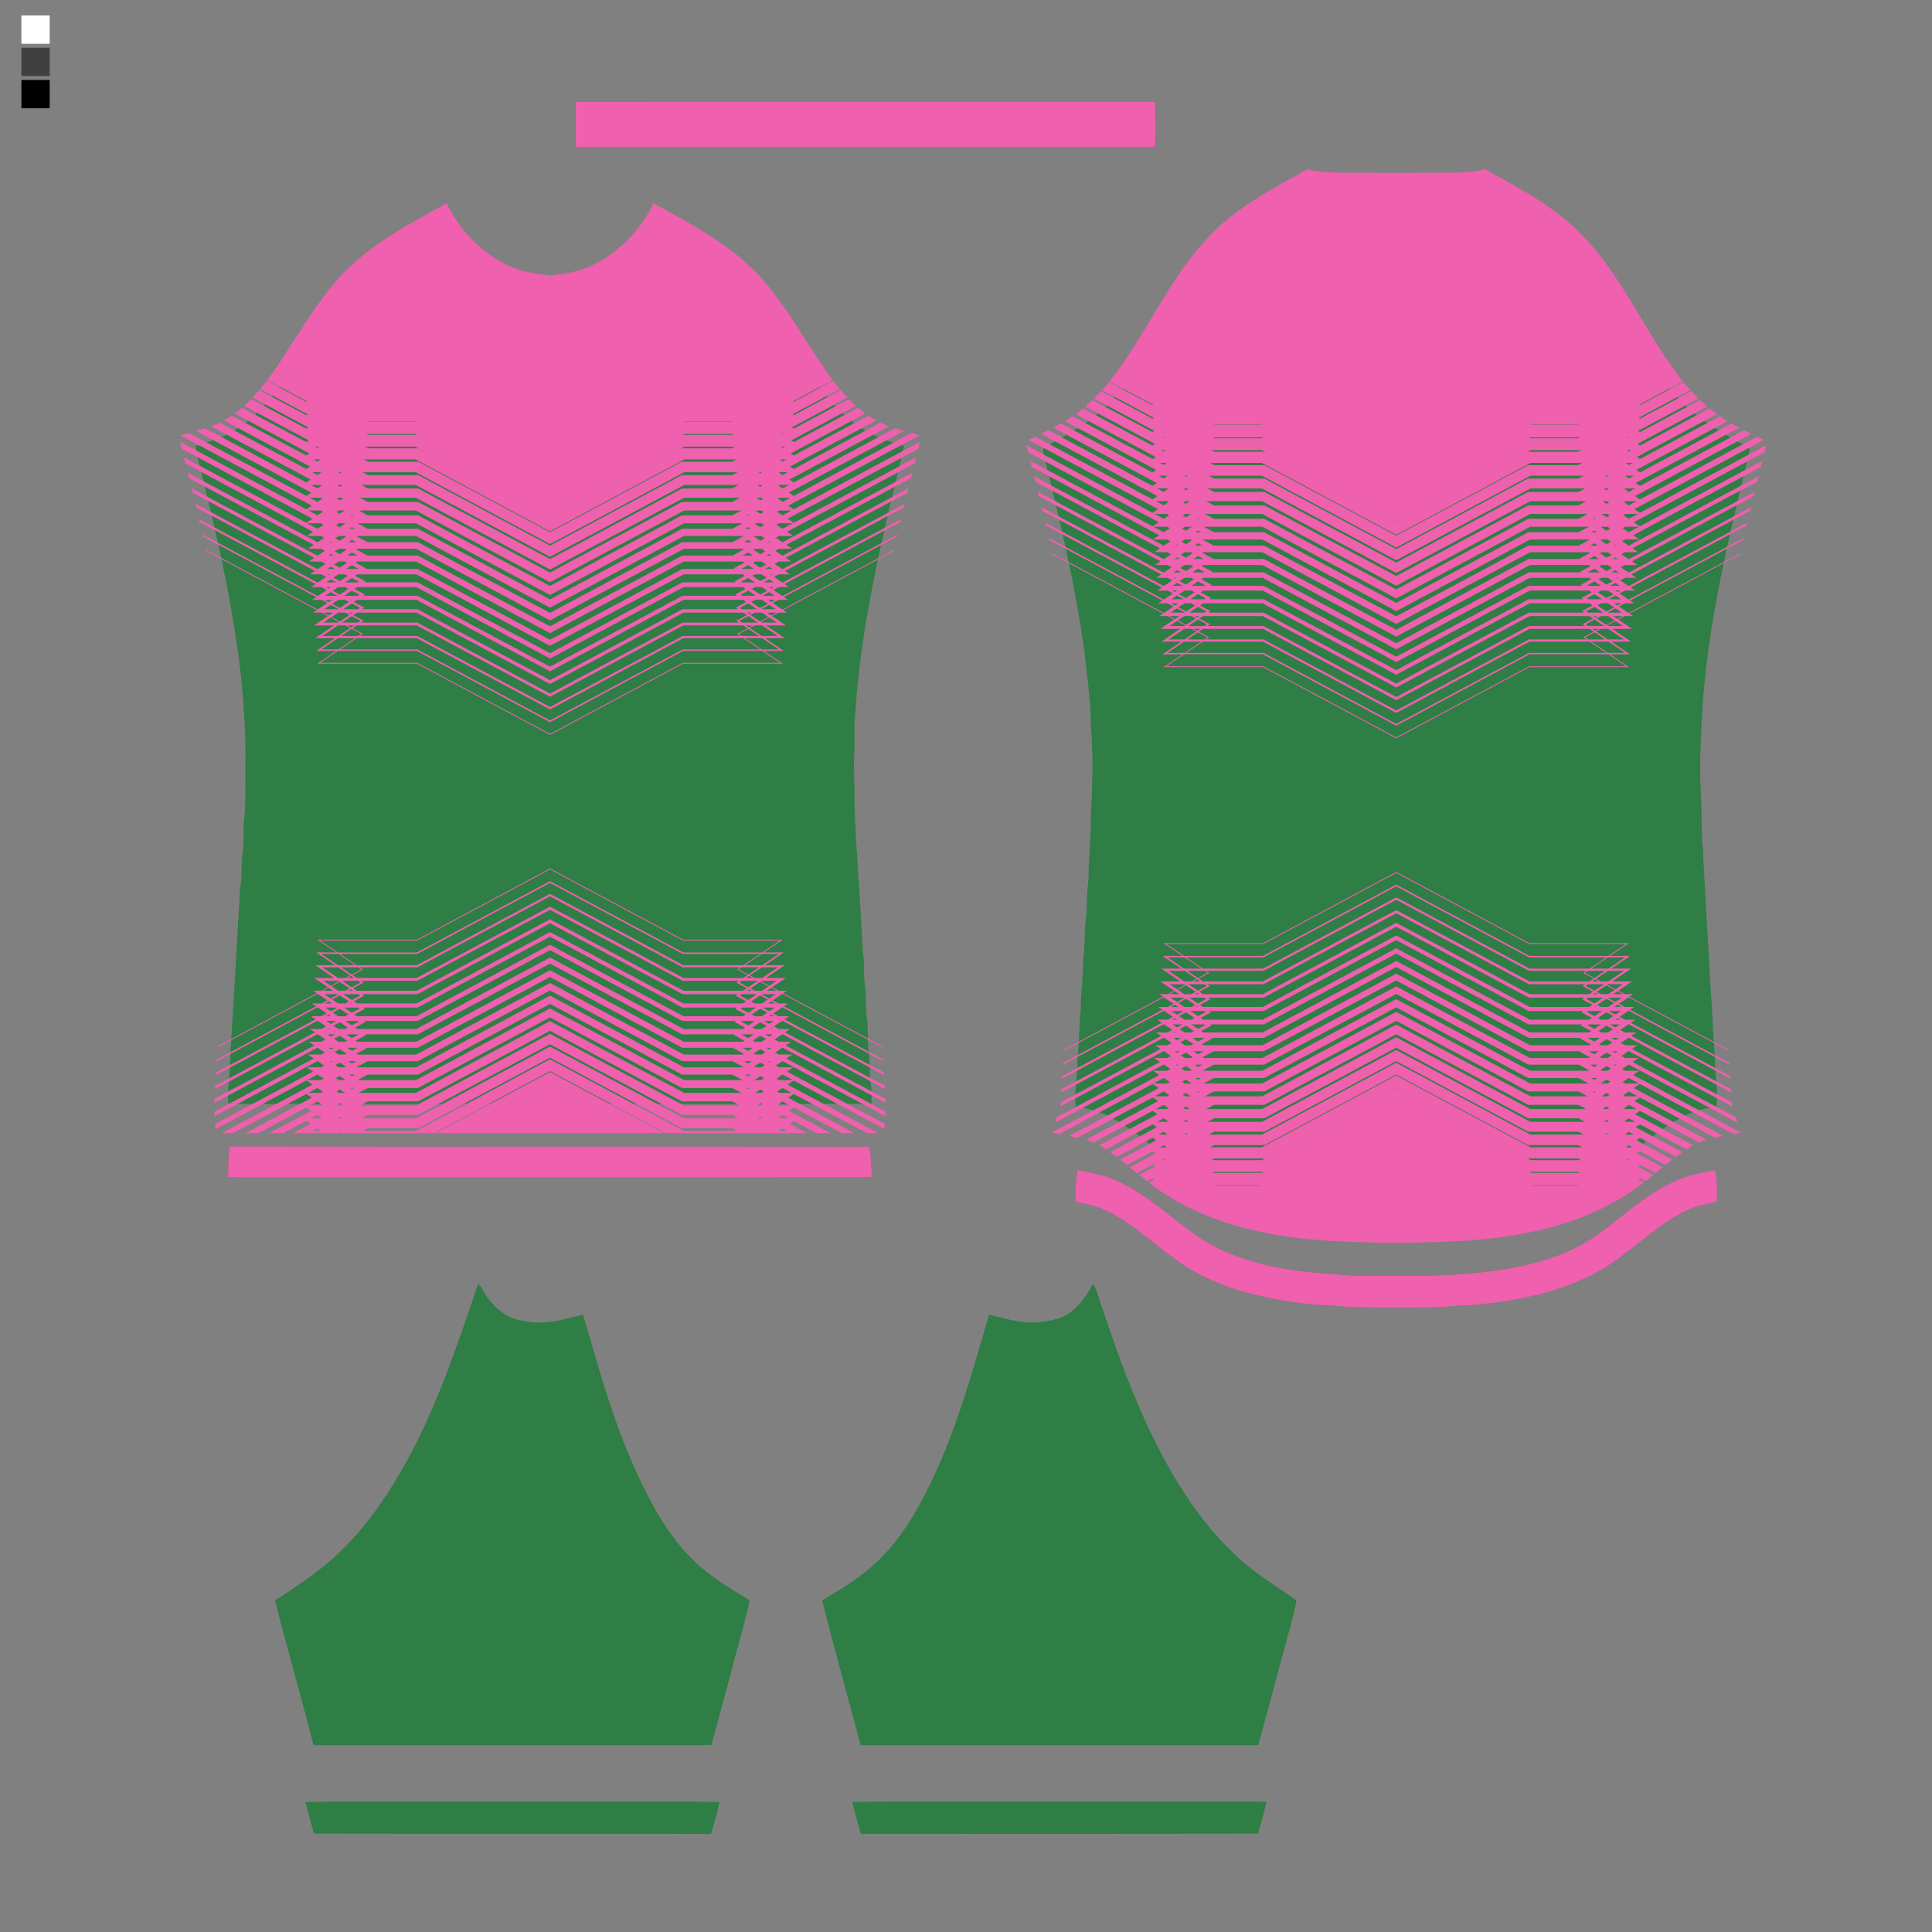 <svg id="SvgjsSvg1068" width="2048" height="2048" xmlns="http://www.w3.org/2000/svg" version="1.1" xmlns:xlink="http://www.w3.org/1999/xlink" xmlns:svgjs="http://svgjs.com/svgjs"><rect width="100%" height="100%" fill="#808080" stroke="none"/><defs id="SvgjsDefs1069"></defs><!--?xml version="1.0" encoding="iso-8859-1"?-->
<!-- Generator: Adobe Illustrator 16.0.0, SVG Export Plug-In . SVG Version: 6.00 Build 0)  -->

<svg version="1.1" xmlns="http://www.w3.org/2000/svg" xmlns:xlink="http://www.w3.org/1999/xlink" x="0px" y="0px" width="2048px" height="2048px" viewBox="0 0 2048 2048" xml:space="preserve">
<g id="color01" opacity="100" fill="#2e7e45">
	<path id="cut" d="M610.2,107.9c204.76-0.3,409.52-0.12,614.28-0.08c0.279,16,0.319,32.02,0.02,48.02
		c-204.78,0.16-409.56-0.04-614.32,0.1C610.12,139.94,610.1,123.92,610.2,107.9z M1325.18,233.2
		c-29.859,20.64-52.58,49.7-72.1,79.92c-24.16,37-43.7,77.38-73.58,110.34c-20.24,22.4-47.28,36.62-73.16,51.34
		c-1.5,4.32,0.94,8.92,1.58,13.28c16.46,66.88,32.18,134.08,41.52,202.38c3.061,25.82,6.641,51.64,6.86,77.68
		c2.681,33.2,1.78,66.601-0.12,99.841c0.641,21.42-2.52,42.68-2.279,64.1c-1.78,13.02-1.7,26.16-2.381,39.26
		c-2.42,14.9-1.039,30.04-3.159,44.98c0.02,18.279-2.761,36.399-2.761,54.699c-1.88,16.881-1.439,33.921-3.399,50.82
		c0.38,17.18-3.5,34.16-1.92,51.32c11.54,1.359,22.92,4.22,33.399,9.32c28.561,13.899,51.061,36.96,77.2,54.579
		c33.38,23.32,73.46,34.5,113.22,40.82c27.82,4.061,55.9,6.28,84.021,6.26c19.38,1,38.78,1.82,58.16,0.2
		c34.04-0.18,68.08-2.52,101.62-8.399c30.42-5.921,60.8-14.54,87.739-30.261c23.28-13.34,42.96-31.779,64.721-47.279
		c17.42-12.86,37.359-23.28,59.26-25.2c1.8-16.44-1.5-32.76-1.72-49.181c-4.2-74.76-9.24-149.439-12.801-224.239
		c-2-17.24-0.56-34.62-1.859-51.9c-1.301-22.56-1.34-45.16,0.04-67.72c2.54-100.78,26.64-199.34,50.08-296.92
		c0.199-3.02,2.819-7.56-0.96-9.34c-24.341-13.6-49.301-27.2-68.92-47.38c-22.061-23.5-38.74-51.32-55.101-78.92
		c-20.52-33.82-41.1-68.46-70.24-95.68c-25.52-23.34-55.84-40.6-86.42-56.3c-8.64-0.22-17,2.54-25.62,2.42
		c-38.699,0.2-77.399,0-116.1,0.08c-9.6-0.06-19.28,0.54-28.74-1.32c-5.779-0.76-12.22-2.7-17.42,0.94
		C1363.86,208.84,1343.58,219.58,1325.18,233.2z M280.02,430c-11.82,12.44-25.26,23.66-40.72,31.32
		c-10.1,4.979-21,7.939-31.72,11.26c0.3,3.46,0.7,6.92,1.5,10.3C235.92,591.98,262.38,702.92,260.1,816
		c-0.12,17.94,0.52,35.92-1.34,53.8c-1.2,11.22,0.06,22.561-1.5,33.761c-1.94,12.859-0.42,25.979-2.82,38.819
		c-3.34,58.521-6.62,117.061-10.3,175.58c0.3,17.44-3.56,34.7-2.04,52.16c227.24,0.22,454.5,0.28,681.74-0.021
		c0.061-7,0.36-14.04-0.78-20.96c-1.859-11.04-0.479-22.3-2.079-33.359c-1.681-12.38-0.261-24.92-2.2-37.261
		c-1.46-10.939-0.2-22.06-1.86-33c-1.82-12.5-0.24-25.22-2.3-37.699c-2.44-50.641-6.78-101.16-8.74-151.82
		c0.4-18.68-1.2-37.32-0.36-55.98c0.721-15.72-0.52-31.539,1.4-47.199c4.28-67.301,17.46-133.681,32.44-199.32
		c5.92-27.04,13.38-53.72,18.88-80.82c-25.4-6.12-49.3-18.5-67.78-37.14c-23.1-23.76-39.82-52.62-57.82-80.18
		c-17.279-27.26-37.54-52.92-62.62-73.4c-22.56-17.26-46.92-32.02-72.039-45.2c-8.08,9.7-14.94,20.4-23.74,29.48
		c-11.48,10.82-24.04,20.68-38.24,27.7c-16.64,8.68-35.42,12.08-53.92,13.86c-14.86-1.92-29.96-4.08-43.88-9.92
		c-14.9-5.96-28.28-15.2-40.52-25.52c-11.96-10.22-20.62-23.5-29.96-35.98c-37.76,21.04-76.62,42.98-104.3,77
		C332.1,349.72,312.36,394.5,280.02,430z M241.9,1247.92c18.7,0.66,37.4,0.18,56.12,0.32c208.6-0.16,417.22,0.24,625.84-0.2
		c0.56-10.92-0.801-21.76-2.16-32.56c-226.101-0.48-452.22,0.18-678.32-0.32C241.82,1226,241.66,1236.98,241.9,1247.92z
		 M1140.12,1273.9c10.979,2.58,22.26,4.319,32.439,9.479c31.4,14.92,55.521,40.82,84.62,59.34
		c33.84,21.36,73.34,31.86,112.641,37.36c21.199,3.479,42.699,3.74,64.04,5.62c32.64,0.62,65.34,1,97.96-0.32
		c12.779-1.86,25.76-0.96,38.54-2.88c53.5-5.18,108.5-18.74,151.26-52.94c22.72-16.819,43.74-36.76,70.06-47.979
		c8.96-4.1,18.82-5.08,28.24-7.66c0.32-11.18,0.561-22.479-1.76-33.479c-6.12,1.119-12.28,2.06-18.34,3.399
		c-19.4,4.141-37.101,13.72-53.44,24.68c-22.08,15.021-41.58,33.62-64.399,47.62c-23.801,14.521-50.94,22.44-78.12,27.761
		c-47.421,8.54-95.801,9.18-143.82,8.38c-14.28-0.521-28.62,0.6-42.78-1.46c-51.04-3.061-104.56-10.92-147.72-40.301
		c-28.74-20-54.14-45.439-86.74-59.38c-12.899-5.92-26.96-8.38-40.84-10.84C1140.16,1251.4,1139.46,1262.66,1140.12,1273.9z
		 M408.6,1586.46c-20.76,31.78-46.4,60.66-77.16,83.06c-12.84,9.601-26.42,18.101-39.64,27.141
		c12.8,51.26,27.66,101.979,40.68,153.18c140.46,0.04,280.96,0.12,421.4-0.02c8.5-29.82,16.16-59.86,24.24-89.78
		c5.479-21.18,12.08-42.14,16.399-63.58c-21.039-12.78-42.539-25.38-60.06-42.92c-15.92-15.2-28.4-33.56-39.5-52.44
		c-18.56-33.22-33.54-68.34-45.66-104.38C637.36,1462.82,628.4,1428,617.8,1393.7c-20.7,5.18-42.3,11.92-63.68,6.399
		c-16.5-2.08-30.28-13.42-39.1-27c-2.64-4-4.18-8.899-8.18-11.779C480.54,1438.84,454.52,1517.88,408.6,1586.46z M1123.54,1397.36
		c-7.021,2.1-14.26,3.5-21.5,4.439c-18.26,1.92-35.98-3.84-53.46-8.12c-18.78,64.38-36.66,129.66-67.46,189.58
		c-16.12,31.9-36.76,62.38-65.36,84.42c-13.74,11-29.14,19.641-44.04,28.94c12.761,51.28,27.181,102.16,40.74,153.24
		c140.4,0.02,280.8,0.06,421.2-0.021c8.2-29.939,16.34-59.88,24.3-89.88c5.38-21.16,12.22-42.02,16.28-63.46
		c-19.101-13-38.66-25.42-56.301-40.36c-24.039-20.859-44.56-45.54-61.859-72.199c-41.3-63.04-66.9-134.521-90.58-205.601
		c-1.92-5.88-3.52-11.939-6.88-17.2C1150.5,1376.04,1139.96,1390.98,1123.54,1397.36z M332.92,1943.48
		c140.26,0.52,280.54,0.02,420.8,0.26c3.141-11.08,6.58-22.12,8.66-33.44c-61.439-0.819-122.939-0.24-184.38-0.42
		c-84.7,0.3-169.4-0.58-254.08,0.44C326.8,1921.4,329.76,1932.46,332.92,1943.48z M912.54,1943.7
		c140.26-0.12,280.52,0.28,420.78-0.22c3.38-10.961,6.479-22.021,9.02-33.221c-24.76-0.819-49.56-0.16-74.34-0.38
		c-121.44,0.22-242.88-0.439-364.3,0.34C906.32,1921.46,909.66,1932.5,912.54,1943.7z"></path>
	<path id="ChestRightChest1" d="M500.022,425.599H365.809v-93.897h134.214V425.599z"></path>
	<path id="ChestLeftChest1" d="M800.495,425.599H666.28v-93.897h134.215V425.599z"></path>
	<path id="ChestLeftChest" d="M800.495,397.429H666.28v-37.56h134.215V397.429z"></path>
	<path id="ChestRightChest" d="M500.022,397.429H365.809v-37.56h134.214V397.429z"></path>
	<path id="ChestUpperFront1" d="M800.528,653.58H365.813V465.786h434.716V653.58z"></path>
	<path id="ChestUpperFront" d="M800.528,578.463H365.813V465.786h434.716V578.463z"></path>
	<path id="ChestCenterFront" d="M800.514,730.922H365.827V618.246h434.687V730.922z"></path>
	<path id="BackCenterBack" d="M1703.478,645.015h-446.805V344.542h446.805V645.015z"></path>
	<path id="BackLowerBack" d="M1703.478,765.203h-446.805v-75.117h446.805V765.203z"></path>
	<path id="BackCenterBack1" d="M1703.478,694.05h-446.805V393.578h446.805V694.05z"></path>
	<path id="BackUpperBack" d="M1632.747,349.317h-305.344v-75.118h305.344V349.317z"></path>
	<path id="SleeveLowerLeftSleeve" d="M1242.029,1787.956H1003.91v-112.677h238.119V1787.956z"></path>
	<path id="SleeveLowerLeftSleeve1" d="M1242.029,1787.956H1003.91v-37.559h238.119V1787.956z"></path>
	<path id="SleeveLowerRightSleeve" d="M662.331,1789.179H424.211v-112.678h238.119V1789.179z"></path>
	<path id="SleeveLowerRightSleeve1" d="M662.331,1789.179H424.211v-37.561h238.119V1789.179z"></path>
</g>
<g id="color02" opacity="100" fill="#ef60ae">
	<path d="M975.076,468.393l-133.737,71.566l-5.799-3.915l139.375-74.583l-8.885-2.484L841.36,525.692
		l-5.163-3.485l122.188-65.385l-7.084-2.01l-2.584-0.825L841.38,511.426l-4.527-3.056l105.542-56.477l-5.553-2.189l-3.549-1.717
		l-91.892,49.172l-3.891-2.626l91.224-48.816l-0.682-0.37l-7.586-4.753l-79.046,42.298l-3.254-2.197l79.152-42.355l-6.131-4.711
		l-1.616-1.46l-68.13,36.457l-2.618-1.768l68.546-36.68l-3.956-3.573l-3.438-3.558l-58.515,31.311l-1.98-1.337l58.968-31.555
		l-2.547-2.636l-4.62-5.387l-49.799,26.648l-1.346-0.909l11.732-6.278h0.122l-0.054-0.036l38.386-20.541l-1.671-1.949l-5.385-6.903
		l-41.765,22.349l-0.71-0.479l11.162-5.973h1.146l-0.506-0.342l30.2-16.161l-1.204-1.543l-5.835-8.088l-34.232,18.318l-0.074-0.049
		l34.261-18.333l-1.029-1.426l-5.74-8.437l-1.058-1.554l-2.619-4.058l-2.615-4.053l-2.276-3.526l-1.995-3.091l-1.761-2.728
		l-1.562-2.42l-1.394-2.159l-1.247-1.933l-1.122-1.739l-1.012-1.567l-0.916-1.42l-0.832-1.288l-0.756-1.171l-0.689-1.068
		l-0.629-0.976l-0.577-0.892l-0.527-0.818l-4.814-7.459l-7.248-10.742l-7.475-10.555l-7.888-10.366l-8.301-9.992l-7.736-8.45
		l-10.705-10.329l-10.967-9.314l-10.104-7.7l-10.291-7.211l-10.517-6.836l-10.592-6.46l-10.704-6.272l-22.047-12.357l-13.108-7.324
		l-7.325,13.108l-0.263,0.414l-6.535,9.69l-7.36,9.164l-8.075,8.526l-8.714,7.812l-9.165,6.949l-9.578,6.009l-10.027,5.033
		l-4.846,1.991l-3.681,1.352l-4.318,1.353l-4.996,1.277l-12.395,2.292l-12.545,1.615l-12.582-1.615l-12.356-2.292l-4.996-1.277
		l-4.319-1.353l-3.681-1.352l-4.882-1.991l-9.991-5.033l-9.578-6.009l-9.164-6.949l-8.714-7.812l-8.075-8.526l-7.361-9.164
		l-6.535-9.69l-0.264-0.414l-7.323-13.108l-13.108,7.324l-22.047,12.357l-10.704,6.234l-10.629,6.498l-10.479,6.836l-10.291,7.211
		l-10.104,7.7l-10.967,9.314l-10.705,10.329l-7.775,8.45l-8.3,9.992l-7.851,10.366l-7.511,10.555l-7.212,10.742l-4.807,7.438
		l-0.024,0.037l-0.196,0.304l-0.331,0.512l-0.476,0.736l-0.631,0.976l-0.798,1.233l-0.977,1.511l-1.17,1.812l-1.38,2.135
		l-1.607,2.487l-1.854,2.868l-2.122,3.285l-2.416,3.738l-2.736,4.234l-3.089,4.78l-2.766,4.279l-1.03,1.523l-5.73,8.468
		l-1.016,1.408l34.293,18.351l-0.073,0.049l-34.267-18.336l-5.849,8.105l-1.19,1.526l30.234,16.178l-0.506,0.342h1.145l11.162,5.973
		l-0.709,0.479l-41.798-22.366l-5.399,6.92l-1.656,1.931l38.419,20.558l-0.054,0.036h0.121l11.733,6.278l-1.346,0.909
		l-49.831-26.666l-4.635,5.404l-2.531,2.619l58.999,31.571l-1.981,1.337l-58.545-31.328l-3.453,3.574l-3.938,3.558l68.575,36.695
		l-2.618,1.768l-68.16-36.473l-1.634,1.476l-6.111,4.697l79.181,42.37l-3.254,2.197l-79.072-42.312l-7.607,4.767l-0.659,0.357
		l91.249,48.829l-3.891,2.626l-91.914-49.185l-3.573,1.729l-5.539,2.172l105.574,56.495l-4.527,3.056l-107.359-57.451l-2.609,0.836
		l-7.052,2.001l122.204,65.394l-5.163,3.485l-124.69-66.725l-8.893,2.479l139.402,74.598l-5.799,3.915l-133.835-71.618l1.82,7.442
		l138.47,74.099l-6.436,4.344l-129.838-69.479l1.607,6.558l135.323,72.415l-6.67,4.502h15.084l3.387,1.813l-7.072,4.773
		L198.98,501.153l1.39,5.671l132.178,70.732l-6.217,4.196h14.059l3.958,2.118l-7.709,5.203L203,517.56l1.173,4.785l129.029,69.048
		l-5.763,3.891h13.033l4.53,2.425l-8.345,5.633l-129.705-69.41l0.902,3.871l126.004,67.429l-5.311,3.584h12.01l5.101,2.73
		l-8.979,6.062l-125.932-67.39l0.696,2.991l123.071,65.86l-4.857,3.279h10.984l5.674,3.036l-9.617,6.491l-122.157-65.371l0.492,2.11
		l120.139,64.292l-4.405,2.974h9.962l6.243,3.341l-10.253,6.921l-118.527-63.43l0.261,1.218l117.376,62.813l-3.952,2.668h8.938
		l6.814,3.647l-14.642,9.884h21.154l-20.046,13.532h21.156l-20.046,13.531h21.154l-20.045,13.531h105.641l140.878,75.384
		l0.224,0.119l141.092-75.503h105.651l-20.046-13.531h21.155l-20.046-13.531h21.155l-20.045-13.532h21.154l-14.643-9.884
		l6.815-3.647h8.937l-3.952-2.668l117.323-62.784l0.262-1.218l-118.475,63.4l-10.253-6.921l6.244-3.341h9.962l-4.405-2.974
		l120.078-64.259l0.49-2.109l-122.095,65.337l-9.617-6.491l5.674-3.036h10.984l-4.857-3.279l122.998-65.82l0.693-2.989
		l-125.854,67.348l-8.98-6.062l5.102-2.73h12.01l-5.312-3.584l125.916-67.382l0.898-3.868l-129.613,69.36l-8.344-5.633l4.53-2.425
		h13.033l-5.763-3.891l128.931-68.996l1.174-4.785l-133.542,71.462l-7.708-5.203l3.957-2.118h14.06l-6.218-4.196l132.08-70.68
		l1.391-5.671l-137.541,73.602l-7.072-4.773l3.387-1.813h15.083l-6.669-4.502l135.226-72.363l1.605-6.558L841.32,554.226
		l-6.437-4.344l138.373-74.046L975.076,468.393z M837.746,527.626l-8.187,4.381l-5.163-3.485l1.674-0.896H837.746z M813.305,626.241
		l-7.469,3.997l-8.981-6.063l3.417-1.828h7.266L813.305,626.241z M813.961,640.146l-8.146,4.359l-9.617-6.492l3.988-2.133h7.455
		L813.961,640.146z M794.036,636.553l-0.997-0.673h2.256L794.036,636.553z M782.372,645.744h-58.8l-140.514,75.194l-140.523-75.194
		h-58.789l2.437-1.646l-11.123-5.952l3.357-2.267h63.114l141.527,75.729l141.518-75.729H787.7l3.358,2.267l-11.124,5.952
		L782.372,645.744z M791.714,652.051l-9.933,5.315l-1.19,0.638l2.891,1.951h-59.825l-140.599,75.239L442.78,660.132l-0.33-0.177
		h-59.814l2.891-1.951l-11.124-5.953l3.911-2.64h63.303l141.442,75.685l141.433-75.685h63.313L791.714,652.051z M784.591,674.166
		h-60.85L583.058,749.45L442.62,674.303l-0.255-0.137h-60.839l3.344-2.258l-11.124-5.952l4.464-3.014h63.491l140.652,75.263
		l0.705,0.377l141.348-75.64h63.502l4.464,3.014l-10.429,5.58l-0.695,0.372L784.591,674.166z M370.823,635.88h2.256l-0.997,0.673
		L370.823,635.88z M787.119,554.718l-10.771,5.764h-53.286l-140.003,74.92L443.901,560.94l-0.855-0.458H389.77l-10.771-5.764
		l0.042-0.029h61.979l142.038,76.004l142.028-76.004h61.99L787.119,554.718z M787.776,568.623l-11.124,5.953l0.173,0.117h-53.679
		l-140.088,74.966L442.96,574.692h-53.669l0.174-0.117l-11.124-5.953l0.594-0.401h62.17l141.953,75.958l141.943-75.958h62.18
		L787.776,568.623z M788.432,582.527l-11.124,5.953l0.626,0.423h-54.703l-140.173,75.01l-140.183-75.01h-54.693l0.627-0.423
		l-11.124-5.953l1.146-0.774h62.358l141.868,75.912l141.858-75.912h62.368L788.432,582.527z M789.088,596.433l-11.123,5.952
		l1.078,0.729h-55.728L583.058,678.17l-140.268-75.057h-55.717l1.078-0.729l-11.124-5.952l1.702-1.148h62.545l141.783,75.867
		l141.773-75.867h62.556L789.088,596.433z M789.745,610.337l-11.123,5.953l1.531,1.034h-56.752l-140.343,75.102l-140.353-75.102
		h-56.742l1.532-1.034l-11.124-5.953l2.254-1.521h62.735l141.697,75.822l141.688-75.822h62.746L789.745,610.337z M790.401,624.241
		l-11.123,5.953l1.984,1.34h-57.775l-140.429,75.147L442.62,631.534h-57.766l1.985-1.34l-11.124-5.953l2.807-1.894h62.924
		l141.612,75.775l141.603-75.775h62.935L790.401,624.241z M385.714,487.032h54.88l142.464,76.231l142.454-76.231h54.89l-4.48,2.397
		h-53.286l-139.577,74.693l-138.356-74.034l-1.23-0.659h-53.275L385.714,487.032z M388.42,459.969h52.004l1.944,1.04h-52.005
		L388.42,459.969z M775.752,461.009h-52.014l1.944-1.04h52.014L775.752,461.009z M387.067,473.5h53.442l142.549,76.277
		L725.597,473.5h53.452l-3.213,1.72H722.55l-139.492,74.646L443.556,475.22H390.28L387.067,473.5z M776.178,532.061H722.89
		L583.058,606.89l-139.843-74.829h-53.276l-8.288-4.435h59.199l142.208,76.095l142.198-76.095h59.209L776.178,532.061z
		 M722.805,517.851l-139.747,74.783l-139.757-74.783h-53.276l-7.018-3.756h57.758l142.293,76.14l142.284-76.14h57.768l-7.019,3.756
		H722.805z M384.36,500.564h56.319l142.379,76.185l142.369-76.185h56.329l-5.749,3.076H722.72l-139.662,74.738L443.386,503.64
		H390.11L384.36,500.564z M373.058,531.805l0.478,0.256h-0.857L373.058,531.805z M722.976,546.271l-139.918,74.875L443.13,546.271
		h-53.276l-9.557-5.113h60.638l142.123,76.049l142.114-76.049h60.647l-9.557,5.113H722.976z M792.582,532.061l0.478-0.256
		l0.379,0.256H792.582z M808.053,515.004L806,516.103l-2.975-2.008h3.682L808.053,515.004z M807.396,501.099l-1.377,0.737
		l-1.886-1.272h2.47L807.396,501.099z M775.667,446.798h-50.575l0.677-0.362h50.575L775.667,446.798z M440.338,446.437l0.677,0.362
		H390.45l-0.676-0.362H440.338z M361.983,500.564l-1.885,1.272l-1.378-0.737l0.793-0.535H361.983z M363.092,514.095l-2.975,2.008
		l-2.054-1.099l1.346-0.909H363.092z M364.203,527.626l-4.064,2.744l-2.731-1.461l1.899-1.282H364.203z M365.312,541.158
		l-5.152,3.479l-3.408-1.824l2.451-1.654H365.312z M373.038,545.28l1.853,0.991h-3.321L373.038,545.28z M373.017,558.756
		l3.226,1.726h-5.782L373.017,558.756z M372.998,572.23l4.601,2.462h-8.248L372.998,572.23z M372.977,585.706l5.975,3.197H368.24
		L372.977,585.706z M372.957,599.181l6.792,3.635l-0.441,0.298h-12.176L372.957,599.181z M372.936,612.656l7.469,3.997l-0.994,0.671
		h-13.39L372.936,612.656z M372.917,626.132l8.146,4.358l-1.546,1.044h-14.604L372.917,626.132z M786.601,631.534l-1.546-1.044
		l8.146-4.358l8.004,5.402H786.601z M786.706,617.324l-0.993-0.671l7.468-3.997l6.915,4.668H786.706z M786.809,603.113l-0.44-0.298
		l6.791-3.635l5.825,3.933H786.809z M787.166,588.903l5.975-3.197l4.736,3.197H787.166z M788.519,574.692l4.601-2.462l3.647,2.462
		H788.519z M789.875,560.482l3.226-1.726l2.557,1.726H789.875z M791.227,546.271l1.853-0.991l1.469,0.991H791.227z M809.366,542.813
		l-3.408,1.824l-5.153-3.479h6.109L809.366,542.813z M808.71,528.909l-2.731,1.461l-4.064-2.744h4.896L808.71,528.909z
		 M806.74,487.195l-0.7,0.375l-0.796-0.538h1.256L806.74,487.195z M360.874,487.032l-0.796,0.538l-0.701-0.375l0.241-0.163H360.874z
		 M365.418,554.689l0.56,0.3l-5.799,3.915l-4.085-2.186l3.005-2.028H365.418z M350.75,560.326l0.293,0.156h-0.524L350.75,560.326z
		 M365.506,568.222l1.129,0.604l-6.437,4.344l-4.761-2.548l3.557-2.4H365.506z M350.729,573.801l1.667,0.892h-2.988L350.729,573.801
		z M365.59,581.753l1.701,0.91l-7.072,4.774l-5.438-2.91l4.109-2.774H365.59z M350.709,587.275l3.041,1.628h-5.451L350.709,587.275z
		 M365.674,595.284l2.273,1.217l-7.708,5.203l-6.115-3.272l4.663-3.147H365.674z M355.103,603.113h-7.914l3.5-2.362L355.103,603.113
		z M365.759,608.815l2.846,1.522l-8.345,5.634l-6.792-3.636l5.216-3.521H365.759z M356.458,617.324h-10.377l4.589-3.099
		L356.458,617.324z M358.58,622.348h7.266l3.416,1.828l-8.98,6.063l-7.469-3.997L358.58,622.348z M358.475,635.88h7.456l3.986,2.133
		l-9.616,6.492l-8.146-4.359L358.475,635.88z M372.895,639.606l8.823,4.722l-2.099,1.416h-15.816L372.895,639.606z M374.188,649.411
		l-2.087,1.409l-2.633-1.409H374.188z M366.016,649.411l4.558,2.439l-10.253,6.921l-8.822-4.722l6.872-4.639H366.016z
		 M372.875,653.082l9.499,5.083l-2.651,1.79h-17.03L372.875,653.082z M375.297,662.942l-3.176,2.144l-4.007-2.144H375.297z
		 M372.855,666.558l10.176,5.445l-3.204,2.163h-18.243L372.855,666.558z M441.786,676.475l141.272,75.594l141.263-75.594h63.69
		l17.632,11.901h-81.816l-140.769,75.33l-140.599-75.233l-0.18-0.097h-81.806l17.632-11.901H441.786z M786.291,674.166l-3.205-2.163
		l10.177-5.445l11.271,7.608H786.291z M790.82,662.942h7.182l-4.006,2.144L790.82,662.942z M786.394,659.955l-2.652-1.79l9.5-5.083
		l10.182,6.873H786.394z M791.929,649.411h4.718l-2.632,1.408L791.929,649.411z M795.542,651.851l4.559-2.439h7.645l6.873,4.639
		l-8.823,4.722L795.542,651.851z M786.498,645.744l-2.099-1.416l8.822-4.722l9.093,6.138H786.498z M812.649,612.336l-6.792,3.636
		l-8.345-5.634l2.845-1.522h7.076L812.649,612.336z M815.448,614.226l4.589,3.099H809.66L815.448,614.226z M811.993,598.432
		l-6.116,3.272l-7.707-5.203l2.273-1.217h6.887L811.993,598.432z M815.428,600.751l3.499,2.362h-7.913L815.428,600.751z
		 M815.408,587.275l2.41,1.628h-5.451L815.408,587.275z M811.335,584.527l-5.438,2.91l-7.072-4.774l1.7-0.91h6.701L811.335,584.527z
		 M813.721,574.692l1.667-0.892l1.32,0.892H813.721z M810.679,570.622l-4.762,2.548l-6.436-4.344l1.129-0.604h6.513L810.679,570.622
		z M815.075,560.482l0.292-0.156l0.232,0.156H815.075z M810.023,556.718l-4.085,2.186l-5.8-3.915l0.56-0.3h6.321L810.023,556.718z
		 M829.58,517.741l-4.526-3.056l1.102-0.59h10.237L829.58,517.741z M825.709,500.848l0.53-0.284h8.799l-5.438,2.91L825.709,500.848z
		 M826.399,487.032h7.285l-4.063,2.175L826.399,487.032z M827.507,473.5h4.825l-2.691,1.44L827.507,473.5z M828.617,459.969h2.361
		l-1.317,0.704L828.617,459.969z M335.139,459.969h2.36l-1.044,0.704L335.139,459.969z M333.785,473.5h4.825l-2.134,1.44
		L333.785,473.5z M332.433,487.032h7.285l-3.222,2.175L332.433,487.032z M331.079,500.564h8.798l0.531,0.284l-3.891,2.626
		L331.079,500.564z M329.725,514.095h10.237l1.102,0.59l-4.527,3.056L329.725,514.095z M328.372,527.626h11.676l1.673,0.896
		l-5.162,3.485L328.372,527.626z M327.017,541.158h13.115l2.245,1.201l-5.8,3.915L327.017,541.158z M336.598,560.541l-10.935-5.852
		h14.555l2.815,1.507L336.598,560.541z M348.242,595.284h0.354l-0.156,0.105L348.242,595.284z M346.889,608.815h2.815l-1.245,0.841
		L346.889,608.815z M345.536,622.348h5.278l-2.334,1.575L345.536,622.348z M350.648,627.701l7.162,3.833h-12.84L350.648,627.701z
		 M344.183,635.88h7.74l-3.423,2.31L344.183,635.88z M350.628,641.177l8.146,4.358l-0.31,0.209h-14.604L350.628,641.177z
		 M342.83,649.411h10.204l-4.513,3.046L342.83,649.411z M342.751,659.955l7.856-5.304l8.822,4.722l-0.862,0.582H342.751z
		 M341.641,674.166l16.626-11.224h7.833l5.131,2.745l-12.56,8.479H341.641z M340.532,688.376l17.632-11.901h18.243l-17.632,11.901
		H340.532z M826.695,702.587H723.913l-140.854,75.375l-140.759-75.319l-0.104-0.056H339.422l18.638-12.581h83.811l141.188,75.548
		l141.178-75.548h83.82L826.695,702.587z M825.584,688.376h-18.243l-17.632-11.901h18.243L825.584,688.376z M824.475,674.166h-17.03
		l-12.559-8.479l5.13-2.745h7.833L824.475,674.166z M823.366,659.955h-15.816l-0.863-0.582l8.823-4.722L823.366,659.955z
		 M817.596,652.457l-4.513-3.046h10.204L817.596,652.457z M822.256,645.744h-14.604l-0.31-0.209l8.146-4.358L822.256,645.744z
		 M817.617,638.189l-3.423-2.31h7.74L817.617,638.189z M821.146,631.534h-12.84l7.162-3.833L821.146,631.534z M820.582,622.348
		l-2.944,1.575l-2.335-1.575H820.582z M817.658,609.656l-1.245-0.841h2.815L817.658,609.656z M817.677,595.39l-0.156-0.105h0.354
		L817.677,595.39z M840.453,554.689l-10.935,5.852l-6.436-4.344l2.816-1.507H840.453z M829.539,546.274l-5.799-3.915l2.245-1.201
		H839.1L829.539,546.274z M938.996,1169.145l-0.248-4.291l-105.838-56.639l5.766-3.893h-13.04l-4.525-2.422l8.344-5.633
		l108.691,58.164l-0.203-3.496l-105.688-56.557l5.313-3.588h-12.018l-5.096-2.727l8.98-6.063l107.857,57.719l-0.156-2.701
		l-105.538-56.479l4.86-3.281h-10.991l-5.669-3.033l9.617-6.492l107.025,57.275l-0.109-1.908l-105.389-56.396l4.407-2.977h-9.967
		l-6.24-3.338l10.253-6.922l106.194,56.828l-0.064-1.113l-105.239-56.316l3.954-2.67h-8.941l-6.812-3.645l14.644-9.887h-21.153
		l20.044-13.531h-21.153l20.044-13.529h-21.154l20.045-13.531H724.15l-140.867-75.382l-0.225-0.12l-141.102,75.502H336.316
		l20.044,13.531h-21.153l20.044,13.529h-21.153l20.043,13.531h-21.152l14.644,9.887l-6.812,3.645h-8.941l3.954,2.67l-105.326,56.363
		l-0.064,1.113l106.28-56.875l10.253,6.922l-6.239,3.338h-9.967l4.407,2.977L229.7,1123.148l-0.11,1.906l107.113-57.32l9.616,6.492
		l-5.668,3.033H329.66l4.859,3.281l-105.625,56.523l-0.156,2.703l107.945-57.766l8.979,6.063l-5.095,2.727H328.55l5.313,3.588
		l-105.776,56.604l-0.202,3.496l108.777-58.211l8.344,5.633l-4.524,2.422h-13.041l5.767,3.893L227.282,1164.9l-0.249,4.289
		l109.61-58.654l7.707,5.203l-3.953,2.115h-14.065l6.219,4.199l-105.206,56.299l0.277,4.779l109.001-58.328l7.071,4.773
		l-3.382,1.809h-15.089l6.671,4.506l-103.792,55.541l0.32,5.527l96.381-51.578l6.436,4.346l-96.09,51.42h12.087l77.548-41.498
		l5.799,3.916l-70.232,37.582h13.525l50.889-27.23l5.162,3.484l-44.374,23.746h14.964l24.228-12.965l4.526,3.057l-18.517,9.908
		h12.042h137.547l122.716-65.664l122.707,65.664h137.556h12.042l-18.517-9.908l4.527-3.057l24.228,12.965h14.963L836.19,1177.4
		l5.163-3.484l50.888,27.23h13.525l-70.232-37.582l5.799-3.916l77.549,41.498h12.085l-96.088-51.42l6.435-4.346l96.298,51.533
		l0.32-5.525l-103.709-55.498l6.672-4.506h-15.09l-3.382-1.809l7.071-4.773l108.918,58.283l0.277-4.779l-105.124-56.254l6.219-4.199
		H825.72l-3.954-2.115l7.708-5.203L938.996,1169.145z M817.864,1104.322h-0.34l0.15-0.102L817.864,1104.322z M352.814,1073.369
		l7.468-3.996l8.98,6.063l-3.409,1.824h-7.276L352.814,1073.369z M352.157,1059.465l8.145-4.357l9.616,6.49l-3.981,2.131h-7.463
		L352.157,1059.465z M812.358,1110.703h5.462l-2.415,1.631L812.358,1110.703z M372.082,1063.059l0.992,0.67h-2.245L372.082,1063.059
		z M383.74,1053.863h58.795l140.523-75.191l140.514,75.191h58.805l-2.442,1.648l11.123,5.953l-3.353,2.264h-63.128l-140.493-75.18
		L583.058,988l-141.527,75.729h-63.118l-3.354-2.264l11.123-5.953L383.74,1053.863z M374.403,1047.561l9.932-5.314l1.191-0.639
		l-2.895-1.953h59.818l140.608-75.237l140.599,75.237h59.829l-2.895,1.953l11.123,5.953l-3.907,2.637h-63.316l-141.433-75.684
		l-141.442,75.684H378.31L374.403,1047.561z M381.523,1025.443h60.842l140.693-75.282l140.429,75.146l0.255,0.137h60.853
		l-3.347,2.26l11.123,5.953l-4.46,3.01h-63.505l-140.643-75.26l-0.705-0.378l-141.357,75.638h-63.494l-4.461-3.01l10.429-5.582
		l0.695-0.371L381.523,1025.443z M795.289,1063.729h-2.246l0.993-0.67L795.289,1063.729z M788.431,1117.084l-1.141,0.77h-62.374
		l-141.858-75.912l-141.868,75.912h-62.363l-1.142-0.77l11.123-5.953l-0.634-0.428h54.701l140.183-75.01l139.468,74.633l0.705,0.377
		h54.712l-0.635,0.428L788.431,1117.084z M787.775,1130.988l-0.588,0.396h-62.186l-141.943-75.959l-141.953,75.959H378.93
		l-0.588-0.396l11.123-5.951l-0.181-0.123h53.676l140.098-74.965l140.088,74.965h53.687l-0.181,0.123L787.775,1130.988z
		 M787.119,1144.893l-0.034,0.023h-61.998l-142.028-76.004l-142.038,76.004h-61.987l-0.034-0.023l10.78-5.768h53.267l140.013-74.92
		l140.003,74.92h53.276L787.119,1144.893z M793.057,1167.807l-0.488-0.262h0.876L793.057,1167.807z M785.807,1158.447h-60.636
		l-142.113-76.049l-142.123,76.049H380.31l9.555-5.113h53.266l139.928-74.873l139.918,74.873h53.275L785.807,1158.447z
		 M373.059,1167.807l-0.388-0.262h0.877L373.059,1167.807z M724.832,1104.322l-141.773-75.867l-141.783,75.867h-62.552l-1.694-1.143
		l11.123-5.953l-1.086-0.732h55.725l140.268-75.057l140.258,75.057h55.734l-1.085,0.732l11.122,5.953l-1.693,1.143H724.832z
		 M376.373,1089.275l11.123-5.953l-1.538-1.039h56.748l140.353-75.102l140.343,75.102h56.759l-1.538,1.039l11.122,5.953
		l-2.246,1.516h-62.752l-141.688-75.82l-141.697,75.82H378.62L376.373,1089.275z M375.716,1075.369l11.123-5.951l-1.991-1.344
		h57.771l140.438-75.146l140.429,75.146h57.782l-1.991,1.344l11.123,5.951l-2.8,1.891h-62.94l-141.603-75.775l-141.612,75.775
		h-62.93L375.716,1075.369z M793.16,1100.43l-6.791-3.635l0.447-0.301h12.174L793.16,1100.43z M793.18,1086.955l-7.468-3.996
		l0.999-0.676h13.388L793.18,1086.955z M793.201,1073.48l-8.146-4.359l1.552-1.047h14.602L793.201,1073.48z M379.509,1068.074
		l1.553,1.047l-8.146,4.359l-8.008-5.406H379.509z M379.406,1082.283l0.999,0.676l-7.468,3.996l-6.919-4.672H379.406z
		 M379.301,1096.494l0.447,0.301l-6.791,3.635l-5.831-3.936H379.301z M378.96,1110.703l-5.982,3.203l-4.742-3.203H378.96z
		 M377.607,1124.914l-4.608,2.467l-3.653-2.467H377.607z M376.253,1139.125l-3.235,1.73l-2.564-1.73H376.253z M374.902,1153.334
		l-1.862,0.996l-1.477-0.996H374.902z M356.753,1156.797l3.407-1.824l5.145,3.475h-6.107L356.753,1156.797z M357.41,1170.701
		l2.73-1.461l4.056,2.738h-4.895L357.41,1170.701z M358.067,1184.605l2.053-1.098l2.966,2.002h-3.68L358.067,1184.605z
		 M389.951,1167.545h53.265l139.843-74.83l139.832,74.83h53.275l8.286,4.434h-59.195l-142.198-76.096l-142.208,76.096h-59.185
		L389.951,1167.545z M805.997,1183.508l2.053,1.098l-1.338,0.904h-3.681L805.997,1183.508z M801.921,1171.979l4.056-2.738
		l2.729,1.461l-1.891,1.277H801.921z M800.812,1158.447l5.145-3.475l3.406,1.824l-2.444,1.65H800.812z M793.078,1154.33
		l-1.862-0.996h3.339L793.078,1154.33z M793.098,1140.855l-3.235-1.73h5.8L793.098,1140.855z M793.119,1127.381l-4.608-2.467h8.262
		L793.119,1127.381z M793.139,1113.906l-5.983-3.203h10.726L793.139,1113.906z M800.433,1104.322l-2.265-1.213l7.707-5.203
		l6.114,3.271l-4.656,3.145H800.433z M811.006,1096.494h7.922l-3.503,2.365L811.006,1096.494z M800.349,1090.791l-2.837-1.518
		l8.343-5.633l6.791,3.633l-5.209,3.518H800.349z M809.652,1082.283h10.386l-4.593,3.102L809.652,1082.283z M807.541,1077.26h-7.276
		l-3.409-1.824l8.98-6.063l7.468,3.996L807.541,1077.26z M807.644,1063.729h-7.464l-3.981-2.131l9.616-6.492l8.146,4.359
		L807.644,1063.729z M793.221,1060.004l-8.822-4.721l2.104-1.42h15.814L793.221,1060.004z M791.933,1050.197l2.082-1.406
		l2.628,1.406H791.933z M800.095,1050.197l-4.553-2.436l10.253-6.922l8.821,4.721l-6.869,4.637H800.095z M793.241,1046.529
		l-9.499-5.082l2.655-1.793h17.028L793.241,1046.529z M790.823,1036.666l3.173-2.141l4.002,2.141H790.823z M793.261,1033.055
		l-10.176-5.445l3.207-2.166h18.243L793.261,1033.055z M724.321,1023.135l-141.263-75.592l-141.272,75.592h-63.683l-17.63-11.9
		h81.807l140.778-75.329l140.589,75.231l0.18,0.098h81.817l-17.631,11.9H724.321z M379.824,1025.443l3.207,2.166l-10.175,5.445
		l-11.274-7.611H379.824z M375.294,1036.666h-7.176l4.003-2.141L375.294,1036.666z M379.719,1039.654l2.655,1.793l-9.498,5.082
		l-10.186-6.875H379.719z M374.184,1050.197h-4.709l2.627-1.406L374.184,1050.197z M370.575,1047.762l-4.554,2.436h-7.651
		l-6.87-4.637l8.822-4.721L370.575,1047.762z M379.615,1053.863l2.104,1.42l-8.822,4.721l-9.096-6.141H379.615z M353.47,1087.273
		l6.792-3.633l8.343,5.633l-2.837,1.518h-7.088L353.47,1087.273z M350.671,1085.385l-4.593-3.102h10.387L350.671,1085.385z
		 M354.127,1101.178l6.114-3.271l7.707,5.203l-2.265,1.213h-6.9L354.127,1101.178z M350.692,1098.859l-3.504-2.365h7.923
		L350.692,1098.859z M350.712,1112.334l-2.415-1.631h5.462L350.712,1112.334z M354.785,1115.082l5.437-2.908l7.071,4.773
		l-1.693,0.906h-6.711L354.785,1115.082z M352.405,1124.914l-1.673,0.895l-1.325-0.895H352.405z M355.44,1128.988l4.761-2.549
		l6.436,4.346l-1.122,0.6h-6.523L355.44,1128.988z M351.052,1139.125l-0.3,0.16l-0.236-0.16H351.052z M356.097,1142.893l4.084-2.186
		l5.799,3.914l-0.55,0.295h-6.336L356.097,1142.893z M390.037,1181.754h53.265l139.757-74.783l139.747,74.783h53.274l7.018,3.756
		h-57.755l-142.284-76.141l-142.294,76.141H383.02L390.037,1181.754z M800.687,1144.916l-0.55-0.295l5.799-3.914l4.084,2.186
		l-2.998,2.023H800.687z M815.364,1139.285l-0.299-0.16h0.536L815.364,1139.285z M800.603,1131.385l-1.122-0.6l6.436-4.346
		l4.761,2.549l-3.552,2.396H800.603z M815.384,1125.809l-1.672-0.895h2.998L815.384,1125.809z M800.518,1117.854l-1.693-0.906
		l7.07-4.773l5.438,2.908l-4.104,2.771H800.518z M819.219,1090.791h-2.805l1.24-0.836L819.219,1090.791z M820.574,1077.26h-5.269
		l2.329-1.572L820.574,1077.26z M815.466,1071.91l-7.167-3.836h12.848L815.466,1071.91z M821.928,1063.729h-7.732l3.419-2.309
		L821.928,1063.729z M815.487,1058.434l-8.145-4.357l0.313-0.213h14.601L815.487,1058.434z M823.283,1050.197h-10.196l4.509-3.043
		L823.283,1050.197z M823.366,1039.654l-7.858,5.305l-8.821-4.721l0.865-0.584H823.366z M824.475,1025.443l-16.624,11.223h-7.84
		l-5.126-2.742l12.562-8.48H824.475z M825.584,1011.234l-17.63,11.9h-18.242l17.631-11.9H825.584z M339.422,997.023h102.772
		l140.863-75.374l140.749,75.317l0.105,0.057h102.782l-18.637,12.582h-83.822l-140.793-75.342l-0.385-0.206l-141.188,75.548h-83.812
		L339.422,997.023z M340.532,1011.234h18.242l17.631,11.9h-18.242L340.532,1011.234z M341.641,1025.443h17.028l12.562,8.48
		l-5.126,2.742h-7.839L341.641,1025.443z M342.751,1039.654h15.814l0.865,0.584l-8.821,4.721L342.751,1039.654z M348.522,1047.154
		l4.509,3.043h-10.197L348.522,1047.154z M343.86,1053.863h14.602l0.313,0.213l-8.145,4.357L343.86,1053.863z M348.502,1061.42
		l3.419,2.309h-7.732L348.502,1061.42z M344.969,1068.074h12.849l-7.168,3.836L344.969,1068.074z M345.542,1077.26l2.939-1.572
		l2.33,1.572H345.542z M348.462,1089.955l1.239,0.836h-2.804L348.462,1089.955z M348.442,1104.221l0.15,0.102h-0.34
		L348.442,1104.221z M325.674,1144.916l10.928-5.848l6.436,4.344l-2.81,1.504H325.674z M327.029,1158.447l9.554-5.113l5.799,3.916
		l-2.236,1.197H327.029z M328.383,1171.979l8.18-4.377l5.162,3.486l-1.664,0.891H328.383z M336.542,1181.867l4.526,3.057
		l-1.094,0.586h-10.238L336.542,1181.867z M331.092,1199.041l5.431-2.906l3.89,2.627l-0.521,0.279H331.092z M359.508,1199.041
		l-0.785-0.531l1.377-0.736l1.876,1.268H359.508z M725.427,1199.041l-142.369-76.186l-142.378,76.186h-56.306l5.749-3.076h53.263
		l139.672-74.738l139.662,74.738h53.273l5.748,3.076H725.427z M804.141,1199.041l1.875-1.268l1.377,0.736l-0.784,0.531H804.141z
		 M835.024,1199.041h-8.799l-0.521-0.279l3.89-2.627L835.024,1199.041z M836.379,1185.51h-10.238l-1.093-0.586l4.526-3.057
		L836.379,1185.51z M837.733,1171.979h-11.677l-1.664-0.891l5.162-3.486L837.733,1171.979z M839.087,1158.447h-13.115l-2.237-1.197
		l5.8-3.916L839.087,1158.447z M829.514,1139.068l10.929,5.848h-14.555l-2.809-1.504L829.514,1139.068z M583.058,1136.34
		l121.104,64.807h-25.035l-96.068-51.408l-96.074,51.408h-25.038L583.058,1136.34z M583.058,1149.826l95.903,51.32H653.76h-25.199
		H603.36h-20.325h-20.278h-25.204h-25.201h-25.203L583.058,1149.826z M1872.145,472.035l-133.782,71.59l-5.8-3.914l137.077-73.354
		l-6.992-3.496l-124.265,66.498l-5.164-3.485l123.386-66.026l-7.644-3.811l-0.1-0.053l-110.459,59.108l-4.526-3.056l109.847-58.781
		l-5.015-2.664l-3.065-1.79l-97.22,52.024l-3.891-2.626l96.905-51.855l-3.66-2.138l-4.514-3.036l-84.819,45.388l-3.255-2.197
		l84.813-45.384l-0.825-0.555l-7.094-5.525l-73.619,39.395l-2.618-1.768l73.909-39.55l-7.104-6.374l-0.592-0.594l-63.575,34.019
		l-1.981-1.338l63.999-34.246l-5.552-5.577l-1.99-2.245l-54.455,29.139l-1.347-0.908l11.732-6.278h0.123l-0.055-0.037l43.021-23.021
		l-4.391-4.952l-3.013-3.713l-46.053,24.642l-0.709-0.479l11.161-5.972h1.146l-0.507-0.342l34.475-18.448l-3.601-4.439l-3.752-5.024
		l-38.193,20.438l-0.073-0.049l38.219-20.451l-3.073-4.115l-3.926-5.625l-2.76-3.953l-3.165-4.793l-2.388-3.616l-0.944-1.431
		l-1.089-1.756l-1.754-2.828l-1.558-2.513l-1.391-2.243l-1.247-2.011l-1.122-1.81l-1.013-1.634l-0.919-1.481l-0.834-1.345
		l-0.759-1.225l-0.693-1.117l-0.431-0.695l-0.198-0.329l-0.568-0.942l-0.521-0.864l-17.867-29.64l-6.61-10.667l-6.836-10.554
		l-7.062-10.442l-7.361-10.253l-7.774-9.99l-8.226-9.69l-10.817-11.418l-7.586-7.136l-7.287-6.234l-9.915-7.738l-10.217-7.287
		l-10.479-6.911l-10.667-6.573l-21.446-12.281l-17.164-9.353l-5.222-2.855l-5.183,1.315l-10.816,1.464l-11.757,0.677l-12.243,0.188
		l-53.748,0.187l-53.709-0.187l-12.244-0.188l-11.757-0.677l-10.816-1.464l-5.221-1.315l-5.184,2.855l-17.164,9.353l-21.446,12.281
		l-10.667,6.573l-10.479,6.874l-10.253,7.324l-9.878,7.738l-7.287,6.234l-7.586,7.136l-10.817,11.418l-8.226,9.69l-7.774,9.99
		l-7.362,10.253l-7.061,10.442l-6.836,10.554l-6.61,10.667l-17.864,29.635l-0.001,0l-0.093,0.154l-0.225,0.372l-0.353,0.585
		l-0.491,0.815l-0.128,0.212l-0.524,0.843l-0.818,1.316l-0.994,1.599l-1.185,1.904l-1.388,2.233l-1.61,2.589l-1.851,2.977
		l-2.112,3.396l-2.363,3.8l-0.035,0.053l-2.857,4.328l-3.605,5.459l-2.734,3.939l-3.913,5.638l-3.07,4.111l38.228,20.456
		l-0.073,0.049l-38.201-20.441l-3.756,5.028l-3.598,4.435l34.483,18.452l-0.507,0.342h1.146l11.161,5.972l-0.709,0.479
		l-46.061-24.647l-3.017,3.718l-4.387,4.948l43.029,23.025l-0.055,0.037h0.123l11.732,6.278l-1.346,0.908l-54.464-29.144
		l-1.994,2.25l-5.547,5.573l64.006,34.25l-1.981,1.338l-63.582-34.023l-0.596,0.598l-7.101,6.37l73.917,39.554l-2.618,1.768
		l-73.63-39.4l-7.095,5.493l-0.848,0.574l84.847,45.403l-3.255,2.197l-84.842-45.4l-4.503,3.048l-3.66,2.131l96.917,51.862
		l-3.891,2.626l-97.24-52.035l-3.094,1.801l-4.981,2.656l109.863,58.79l-4.527,3.056l-110.465-59.112l-0.105,0.057l-7.647,3.803
		l123.401,66.034l-5.163,3.485l-124.289-66.511l-6.98,3.502l137.089,73.36l-5.8,3.914l-133.796-71.597l1.824,7.443l138.428,74.077
		l-6.436,4.344l-129.798-69.458l1.606,6.557l135.284,72.395l-6.669,4.502h15.081l3.388,1.813l-7.071,4.773l-137.602-73.635
		l1.389,5.67l132.141,70.714l-6.216,4.196h14.058l3.959,2.119l-7.709,5.203l-133.604-71.496l1.172,4.784l128.997,69.031l-5.763,3.89
		h13.032l4.531,2.425l-8.344,5.633l-129.678-69.396l0.899,3.869l125.979,67.417l-5.311,3.585h12.01l5.102,2.73l-8.98,6.062
		l-125.915-67.381l0.695,2.989l123.057,65.852l-4.858,3.279h10.986l5.673,3.036l-9.617,6.492l-122.152-65.369l0.491,2.111
		l120.135,64.289l-4.406,2.974h9.963l6.243,3.341l-10.253,6.921l-118.53-63.431l0.26,1.217l117.38,62.814l-3.952,2.668h8.938
		l6.814,3.646l-14.643,9.885h21.153l-20.044,13.531h21.155l-20.046,13.532h21.155l-20.046,13.532h105.641l140.878,75.382l0.225,0.12
		l141.092-75.502h105.65l-20.046-13.532h21.155l-20.047-13.532h21.156l-20.044-13.531h21.153l-14.643-9.885l6.814-3.646h8.938
		l-3.952-2.668l117.334-62.791l0.259-1.216l-118.482,63.406l-10.254-6.922l6.243-3.341h9.963l-4.406-2.974l120.086-64.262
		l0.492-2.111l-122.104,65.343l-9.617-6.492l5.673-3.036h10.986l-4.858-3.279l123.021-65.833l0.697-2.991l-125.882,67.364
		l-8.98-6.062l5.102-2.73h12.01l-5.311-3.585l125.957-67.405l0.902-3.871l-129.659,69.386l-8.345-5.633l4.532-2.425h13.032
		l-5.764-3.89l128.984-69.024l1.172-4.784L1726.5,592.741l-7.708-5.203l3.959-2.119h14.058l-6.216-4.196l132.127-70.707l1.389-5.67
		l-137.587,73.627l-7.072-4.773l3.388-1.813h15.081l-6.668-4.502l135.271-72.387l1.605-6.557l-129.784,69.451l-6.436-4.344
		l138.414-74.069L1872.145,472.035z M1734.769,531.293l-8.187,4.381l-5.163-3.485l1.673-0.896H1734.769z M1710.327,629.908
		l-7.469,3.997l-8.98-6.063l3.416-1.828h7.266L1710.327,629.908z M1710.983,643.813l-8.146,4.359l-9.617-6.492l3.986-2.133h7.457
		L1710.983,643.813z M1691.058,640.219l-0.997-0.673h2.255L1691.058,640.219z M1679.395,649.412h-58.801l-140.513,75.194
		l-140.524-75.194h-58.79l2.438-1.646l-11.124-5.953l3.358-2.267h63.113l141.528,75.73l141.517-75.73h63.124l3.358,2.267
		l-11.123,5.953L1679.395,649.412z M1688.736,655.718l-11.123,5.953l2.891,1.952h-59.825l-140.598,75.239l-140.279-75.063
		l-0.33-0.177h-59.814l2.891-1.952l-11.123-5.953l3.91-2.64h63.303l141.443,75.685l141.432-75.685h63.313L1688.736,655.718z
		 M1681.613,677.832h-60.849l-140.684,75.284l-140.439-75.147l-0.255-0.137h-60.839l3.344-2.257l-11.123-5.953l4.463-3.013h63.491
		l141.358,75.64l141.347-75.64h63.502l4.464,3.013l-10.429,5.581l-0.695,0.372L1681.613,677.832z M1267.846,639.546h2.255
		l-0.997,0.673L1267.846,639.546z M1684.141,558.385l-10.771,5.764h-53.287l-140.002,74.919l-140.014-74.919h-53.276l-10.771-5.764
		l0.043-0.029h61.979l142.039,76.004l142.028-76.004h61.988L1684.141,558.385z M1684.798,572.29l-11.124,5.953l0.173,0.117h-53.679
		l-140.087,74.965l-140.099-74.965h-53.668l0.173-0.117l-11.124-5.953l0.596-0.402h62.168l141.954,75.958l141.943-75.958h62.178
		L1684.798,572.29z M1685.454,586.194l-11.124,5.953l0.626,0.422h-54.702l-140.173,75.011l-140.184-75.011h-54.692l0.626-0.422
		l-11.124-5.953l1.148-0.775h62.357l141.868,75.914l141.857-75.914h62.367L1685.454,586.194z M1686.11,600.099l-11.124,5.953
		l1.079,0.729h-55.728l-140.257,75.056l-140.269-75.056h-55.717l1.079-0.729l-11.124-5.953l1.701-1.148h62.545l141.784,75.868
		l141.772-75.868h62.556L1686.11,600.099z M1686.767,614.004l-11.123,5.953l1.532,1.034h-56.752l-140.343,75.102l-140.354-75.102
		h-56.742l1.532-1.034l-11.123-5.953l2.253-1.521h62.735l141.698,75.821l141.688-75.821h62.745L1686.767,614.004z M1687.424,627.909
		l-11.123,5.953l1.984,1.34h-57.776l-140.428,75.147l-139.958-74.891l-0.48-0.257h-57.767l1.985-1.34l-11.124-5.953l2.807-1.895
		h62.924l141.613,75.776l141.603-75.776h62.935L1687.424,627.909z M1282.734,490.698h54.882l142.465,76.231l142.453-76.231h54.893
		l-4.481,2.398h-53.288l-139.577,74.692l-139.587-74.692h-53.277L1282.734,490.698z M1285.442,463.635h52.004l1.944,1.04h-52.004
		L1285.442,463.635z M1672.774,464.675h-52.015l1.944-1.04h52.015L1672.774,464.675z M1284.089,477.166h53.442l142.55,76.277
		l142.538-76.277h53.453l-3.212,1.719h-53.287l-139.493,74.647l-139.502-74.647h-53.277L1284.089,477.166z M1673.199,535.728
		h-53.286l-139.832,74.829l-139.843-74.829h-53.276l-8.287-4.435h59.197l142.209,76.095l142.197-76.095h59.208L1673.199,535.728z
		 M1619.827,521.517L1480.081,596.3l-139.758-74.784h-53.277l-7.019-3.755h57.76l142.294,76.141l142.282-76.141h57.771l-7.018,3.755
		H1619.827z M1281.382,504.229h56.32l142.379,76.186l142.368-76.186h56.33l-5.749,3.077h-53.288l-139.661,74.738l-139.673-74.738
		h-53.276L1281.382,504.229z M1270.08,535.472l0.479,0.256h-0.857L1270.08,535.472z M1619.998,549.938l-139.917,74.874
		l-139.928-74.874h-53.277l-9.556-5.114h60.637l142.124,76.049l142.112-76.049h60.648l-9.557,5.114H1619.998z M1689.604,535.728
		l0.478-0.256l0.379,0.256H1689.604z M1705.075,518.67l-2.055,1.1l-2.975-2.008h3.683L1705.075,518.67z M1704.419,504.766
		l-1.377,0.737l-1.886-1.273h2.469L1704.419,504.766z M1672.688,450.464h-50.573l0.675-0.361h50.573L1672.688,450.464z
		 M1337.361,450.104l0.674,0.361h-50.563l-0.675-0.361H1337.361z M1259.005,504.229l-1.886,1.273l-1.377-0.737l0.794-0.537H1259.005
		z M1260.115,517.761l-2.975,2.008l-2.055-1.1l1.346-0.909H1260.115z M1261.225,531.293l-4.064,2.744l-2.731-1.462l1.899-1.282
		H1261.225z M1262.334,544.824l-5.153,3.479l-3.408-1.824l2.452-1.655H1262.334z M1270.06,548.947l1.853,0.991h-3.321
		L1270.06,548.947z M1270.04,562.422l3.227,1.727h-5.784L1270.04,562.422z M1270.02,575.897l4.601,2.462h-8.248L1270.02,575.897z
		 M1269.999,589.373l5.974,3.196h-10.71L1269.999,589.373z M1269.979,602.848l6.792,3.634l-0.44,0.298h-12.177L1269.979,602.848z
		 M1269.958,616.323l7.469,3.997l-0.993,0.671h-13.39L1269.958,616.323z M1269.938,629.798l8.146,4.359l-1.547,1.044h-14.604
		L1269.938,629.798z M1683.624,635.201l-1.547-1.044l8.146-4.359l8.004,5.403H1683.624z M1683.728,620.991l-0.993-0.671l7.468-3.997
		l6.915,4.667H1683.728z M1683.831,606.78l-0.44-0.298l6.792-3.634l5.825,3.932H1683.831z M1684.188,592.569l5.974-3.196
		l4.736,3.196H1684.188z M1685.541,578.359l4.601-2.462l3.647,2.462H1685.541z M1686.896,564.149l3.226-1.727l2.558,1.727H1686.896z
		 M1688.249,549.938l1.853-0.991l1.469,0.991H1688.249z M1706.389,546.479l-3.408,1.824l-5.153-3.479h6.109L1706.389,546.479z
		 M1705.732,532.575l-2.731,1.462l-4.064-2.744h4.896L1705.732,532.575z M1703.763,490.861l-0.701,0.375l-0.797-0.538h1.256
		L1703.763,490.861z M1257.896,490.698l-0.797,0.538l-0.701-0.375l0.241-0.163H1257.896z M1262.441,558.356l0.559,0.299
		l-5.799,3.915l-4.085-2.186l3.005-2.028H1262.441z M1247.771,563.992l0.293,0.157h-0.524L1247.771,563.992z M1262.526,571.888
		l1.131,0.605l-6.437,4.344l-4.761-2.548l3.558-2.401H1262.526z M1247.752,577.468l1.666,0.892h-2.987L1247.752,577.468z
		 M1262.611,585.419l1.702,0.911l-7.071,4.774l-5.439-2.91l4.111-2.775H1262.611z M1247.731,590.942l3.04,1.627h-5.45
		L1247.731,590.942z M1262.696,598.951l2.274,1.217l-7.709,5.204l-6.115-3.272l4.664-3.148H1262.696z M1252.125,606.78h-7.913
		l3.499-2.362L1252.125,606.78z M1262.782,612.483l2.845,1.522l-8.345,5.633l-6.792-3.635l5.216-3.521H1262.782z M1253.479,620.991
		h-10.378l4.589-3.098L1253.479,620.991z M1255.603,626.014h7.265l3.416,1.828l-8.98,6.063l-7.469-3.997L1255.603,626.014z
		 M1255.497,639.546h7.457l3.986,2.133l-9.617,6.492l-8.146-4.359L1255.497,639.546z M1269.918,643.273l8.822,4.721l-2.1,1.417
		h-15.815L1269.918,643.273z M1271.209,653.078l-2.086,1.408l-2.631-1.408H1271.209z M1263.039,653.078l4.558,2.438l-10.254,6.921
		l-8.821-4.721l6.872-4.639H1263.039z M1269.897,656.749l9.499,5.083l-2.652,1.791h-17.029L1269.897,656.749z M1272.318,666.609
		l-3.175,2.144l-4.006-2.144H1272.318z M1269.877,670.224l10.177,5.446l-3.204,2.163h-18.243L1269.877,670.224z M1338.809,680.14
		l141.272,75.594l141.262-75.594h63.689l17.633,11.903h-81.815l-140.769,75.33l-140.6-75.234l-0.18-0.096h-81.806l17.633-11.903
		H1338.809z M1683.313,677.832l-3.205-2.163l10.177-5.446l11.271,7.608H1683.313z M1687.843,666.609h7.181l-4.006,2.144
		L1687.843,666.609z M1683.417,663.622l-2.652-1.791l9.499-5.083l10.183,6.874H1683.417z M1688.952,653.078h4.717l-2.631,1.408
		L1688.952,653.078z M1692.564,655.517l4.559-2.438h7.645l6.872,4.639l-8.821,4.722L1692.564,655.517z M1683.521,649.412l-2.1-1.417
		l8.822-4.721l9.093,6.138H1683.521z M1709.671,616.003l-6.792,3.635l-8.344-5.633l2.844-1.522h7.077L1709.671,616.003z
		 M1712.471,617.893l4.589,3.098h-10.378L1712.471,617.893z M1709.015,602.099l-6.115,3.272l-7.708-5.204l2.273-1.217h6.886
		L1709.015,602.099z M1712.45,604.418l3.5,2.362h-7.914L1712.45,604.418z M1712.43,590.942l2.41,1.627h-5.45L1712.43,590.942z
		 M1708.358,588.194l-5.438,2.91l-7.072-4.774l1.702-0.911h6.697L1708.358,588.194z M1710.743,578.359l1.667-0.892l1.32,0.892
		H1710.743z M1707.701,574.289l-4.761,2.548l-6.437-4.344l1.131-0.605h6.509L1707.701,574.289z M1712.097,564.149l0.292-0.157
		l0.232,0.157H1712.097z M1707.045,560.384l-4.085,2.186l-5.799-3.915l0.559-0.299h6.32L1707.045,560.384z M1726.603,521.407
		l-4.527-3.057l1.102-0.589h10.238L1726.603,521.407z M1722.731,504.514l0.531-0.284h8.798l-5.438,2.911L1722.731,504.514z
		 M1723.42,490.698h7.289l-4.065,2.176L1723.42,490.698z M1724.53,477.166h4.824l-2.691,1.44L1724.53,477.166z M1725.64,463.635
		h2.362l-1.318,0.705L1725.64,463.635z M1232.159,463.635h2.362l-1.044,0.705L1232.159,463.635z M1230.807,477.166h4.824
		l-2.133,1.44L1230.807,477.166z M1229.452,490.698h7.289l-3.224,2.176L1229.452,490.698z M1228.101,504.229h8.798l0.531,0.284
		l-3.891,2.626L1228.101,504.229z M1226.746,517.761h10.238l1.102,0.589l-4.527,3.057L1226.746,517.761z M1225.393,531.293h11.677
		l1.674,0.896l-5.163,3.485L1225.393,531.293z M1224.039,544.824h13.115l2.245,1.202l-5.8,3.915L1224.039,544.824z M1233.62,564.208
		l-10.935-5.852h14.554l2.816,1.507L1233.62,564.208z M1245.264,598.951h0.354l-0.157,0.105L1245.264,598.951z M1243.911,612.483
		h2.815l-1.245,0.84L1243.911,612.483z M1242.559,626.014h5.278l-2.334,1.576L1242.559,626.014z M1247.671,631.368l7.164,3.833
		h-12.843L1247.671,631.368z M1241.206,639.546h7.739l-3.422,2.31L1241.206,639.546z M1247.65,644.843l8.146,4.359l-0.311,0.209
		h-14.604L1247.65,644.843z M1239.853,653.078h10.202l-4.512,3.045L1239.853,653.078z M1239.773,663.622l7.856-5.304l8.822,4.721
		l-0.863,0.583H1239.773z M1238.664,677.832l16.625-11.223h7.835l5.129,2.745l-12.56,8.478H1238.664z M1237.555,692.043
		l17.632-11.903h18.243l-17.632,11.903H1237.555z M1723.717,706.253h-102.783l-140.853,75.376l-140.76-75.319l-0.104-0.057h-102.772
		l18.639-12.581h83.811l140.803,75.343l0.385,0.206l141.177-75.549h83.821L1723.717,706.253z M1722.607,692.043h-18.244
		l-17.632-11.903h18.243L1722.607,692.043z M1721.497,677.832h-17.029l-12.56-8.478l5.13-2.745h7.834L1721.497,677.832z
		 M1720.388,663.622h-15.815l-0.863-0.583l8.822-4.721L1720.388,663.622z M1714.618,656.124l-4.512-3.046h10.203L1714.618,656.124z
		 M1719.278,649.412h-14.604l-0.311-0.209l8.146-4.359L1719.278,649.412z M1714.639,641.856l-3.423-2.31h7.739L1714.639,641.856z
		 M1718.169,635.201h-12.842l7.163-3.833L1718.169,635.201z M1717.603,626.014l-2.944,1.576l-2.334-1.576H1717.603z
		 M1714.68,613.323l-1.245-0.84h2.815L1714.68,613.323z M1714.699,599.056l-0.156-0.105h0.354L1714.699,599.056z M1737.476,558.356
		l-10.935,5.852l-6.436-4.344l2.816-1.507H1737.476z M1726.562,549.94l-5.8-3.915l2.245-1.202h13.115L1726.562,549.94z
		 M1731.244,1139.557l6.672-4.505h-15.09l-3.382-1.81l7.071-4.774l115.096,61.591l-1.843-5.913l-109.181-58.426l6.22-4.199h-14.067
		l-3.951-2.115l7.708-5.203l109.782,58.748l-0.276-0.888l-0.205-3.527l-105.866-56.652l5.766-3.893h-13.039l-4.525-2.422
		l8.344-5.633l108.719,58.179l-0.202-3.496l-105.718-56.572l5.313-3.588h-12.017l-5.097-2.727l8.98-6.063l107.888,57.733
		l-0.156-2.701l-105.568-56.493l4.86-3.281h-10.991l-5.668-3.032l9.616-6.492l107.056,57.289l-0.111-1.907l-105.418-56.413
		l4.407-2.975h-9.967l-6.24-3.34l10.253-6.922l106.224,56.845l-0.063-1.112l-105.27-56.333l3.954-2.67h-8.942l-6.811-3.645
		l14.644-9.886h-21.153l20.044-13.531h-21.153l20.044-13.531h-21.154l20.045-13.531h-105.65l-140.868-75.382l-0.224-0.12
		l-141.103,75.502h-105.641l20.045,13.531h-21.154l20.044,13.531h-21.153l20.044,13.531h-21.153l14.644,9.886l-6.811,3.645h-8.942
		l3.954,2.67l-105.281,56.34l-0.064,1.112l106.236-56.852l10.253,6.922l-6.24,3.34h-9.967l4.407,2.975l-105.431,56.42l-0.11,1.907
		l107.067-57.296l9.616,6.492l-5.667,3.032h-10.992l4.86,3.281l-105.58,56.5l-0.156,2.701l107.899-57.74l8.98,6.063l-5.097,2.727
		h-12.017l5.313,3.588l-105.729,56.579l-0.202,3.496l108.73-58.186l8.344,5.633l-4.525,2.422h-13.04l5.767,3.893l-105.879,56.658
		l-0.204,3.521l-0.279,0.896l109.798-58.756l7.707,5.203l-3.951,2.115h-14.066l6.219,4.199l-109.2,58.436l-1.847,5.916
		l115.119-61.604l7.07,4.774l-3.381,1.81h-15.09l6.672,4.505l-113.597,60.789l-0.188,0.602l7.241,1.321l99.452-53.22l6.436,4.345
		l-95.035,50.855l0.423,0.077l8.591,1.567l79.566-42.578l5.798,3.915l-76.185,40.769l1.158,0.346l6.636,2.722l62.572-33.484
		l5.163,3.485l-61.733,33.035l3.4,1.829l3.654,2.402l49.496-26.485l4.526,3.056l-49.431,26.451l6.9,5.085l37.983-20.325l3.891,2.627
		l-38.272,20.479l7.14,5.727l27.223-14.566l3.254,2.197l-27.531,14.732l7.716,6.188l16.542-8.852l2.617,1.768l-16.789,8.984
		l8.291,6.65l5.86-3.136l1.981,1.338l-6.048,3.236l0.236,0.189l4.315,3.153l5.45,3.983l9.464,6.271l5.531,3.276l6.263,3.71
		l12.094,6.385l7.464,3.437l4.855,2.235l12.508,5.07l12.657,4.507l11.062,3.395h1.356l0.089,0.443l0.226,0.068l12.808,3.419
		l12.845,2.967l12.883,2.516l12.884,2.104l14.385,1.915l13.371,1.428l24.976,1.804l24.865,1.013l39.324,0.715h0.525h0.563
		l39.324-0.715l24.826-1.013l25.015-1.804l13.371-1.428l14.386-1.915l12.883-2.104l12.845-2.516l12.883-2.93l12.808-3.456
		l12.732-3.906l10.589-3.781l2.031-0.726l12.507-5.07l4.87-2.235l7.487-3.437l12.094-6.385l6.263-3.71l5.531-3.276l9.464-6.271
		l5.43-3.983l4.299-3.153l0.256-0.205l-6.02-3.221l1.982-1.338l5.832,3.121l8.297-6.648l-16.767-8.972l2.617-1.768l16.521,8.84
		l7.721-6.186l-27.517-14.724l3.255-2.197l27.209,14.56l7.145-5.724l-38.264-20.476l3.891-2.627l37.977,20.321l6.9-5.085
		l-49.424-26.447l4.527-3.056l49.507,26.492l3.631-2.371l3.426-1.86l-61.747-33.042l5.163-3.485l62.567,33.481l6.629-2.719
		l1.166-0.348l-76.182-40.767l5.799-3.915l79.558,42.572l8.589-1.562l0.433-0.078l-95.034-50.854l6.436-4.345l99.481,53.235l7.2-1.3
		l-0.204-0.654L1731.244,1139.557z M1622.114,1256.471h50.557l0.675,0.361h-50.556L1622.114,1256.471z M1249.836,1077.036
		l7.468-3.996l8.98,6.063l-3.409,1.824h-7.276L1249.836,1077.036z M1249.179,1063.132l8.146-4.358l9.616,6.492l-3.981,2.131h-7.464
		L1249.179,1063.132z M1269.104,1066.726l0.993,0.671h-2.246L1269.104,1066.726z M1280.763,1057.531h58.794l140.524-75.193
		l140.513,75.193h58.805l-2.441,1.648l11.122,5.952l-3.354,2.265h-63.128l-141.517-75.73l-141.528,75.73h-63.117l-3.354-2.265
		l11.123-5.952L1280.763,1057.531z M1271.425,1051.228l11.123-5.953l-2.895-1.954h59.818l140.609-75.238l140.598,75.238h59.83
		l-2.896,1.954l11.123,5.953l-3.906,2.637h-63.317l-141.432-75.683l-141.443,75.683h-63.307L1271.425,1051.228z M1278.545,1029.111
		h60.842l140.694-75.284l140.428,75.147l0.256,0.137h60.852l-3.347,2.259l11.123,5.952l-4.461,3.012h-63.504l-141.347-75.639
		l-141.358,75.639h-63.493l-4.461-3.012l10.428-5.58l0.695-0.372L1278.545,1029.111z M1692.312,1067.396h-2.247l0.993-0.671
		L1692.312,1067.396z M1677.409,1216.238h-54.875l-142.453-76.231l-142.464,76.231h-54.865l4.48-2.397h53.261l139.588-74.691
		l139.576,74.691h53.271L1677.409,1216.238z M1676.055,1229.77h-53.436l-142.538-76.276l-142.55,76.276h-53.425l3.212-1.719h53.26
		l139.503-74.646l138.186,73.948l1.307,0.698h53.27L1676.055,1229.77z M1276.021,1148.561l10.781-5.77h53.265l140.014-74.92
		l140.002,74.92h53.275l10.782,5.77l-0.034,0.022h-61.997l-142.028-76.004l-142.039,76.004h-61.987L1276.021,1148.561z
		 M1275.364,1134.655l11.123-5.952l-0.182-0.122h53.677l140.099-74.965l140.087,74.965h53.688l-0.182,0.122l11.123,5.952
		l-0.587,0.396h-62.187l-141.942-75.958l-141.954,75.958h-62.176L1275.364,1134.655z M1274.708,1120.751l11.122-5.952l-0.635-0.429
		h54.702l140.184-75.009l139.467,74.633l0.706,0.376h54.712l-0.636,0.429l11.123,5.952l-1.14,0.77h-62.375l-141.857-75.912
		l-141.868,75.912h-62.365L1274.708,1120.751z M1274.051,1106.846l11.123-5.952l-1.085-0.732h55.724l140.269-75.057l140.258,75.057
		h55.733l-1.086,0.732l11.124,5.952l-1.693,1.145h-62.563l-141.772-75.867l-141.783,75.867h-62.553L1274.051,1106.846z
		 M1273.395,1092.941l11.123-5.952l-1.538-1.038h56.748l140.354-75.102l140.343,75.102h56.758l-1.538,1.038l11.123,5.952
		l-2.247,1.517h-62.751l-141.688-75.821l-141.698,75.821h-62.741L1273.395,1092.941z M1272.738,1079.036l11.123-5.952l-1.99-1.344
		h57.771l140.438-75.146l139.947,74.891l0.48,0.256h57.781l-1.989,1.344l11.122,5.952l-2.8,1.891h-62.94l-141.602-75.774
		l-141.613,75.774h-62.93L1272.738,1079.036z M1340.153,1157.001l139.928-74.874l139.917,74.874h53.275l9.556,5.113h-60.636
		l-142.112-76.049l-142.124,76.049h-60.624l9.555-5.113H1340.153z M1681.473,1175.645h-59.194l-142.197-76.094l-142.209,76.094
		h-59.185l8.287-4.434h53.264l139.842-74.828l139.833,74.828h53.273L1681.473,1175.645z M1680.119,1189.176h-57.756l-142.282-76.14
		l-142.294,76.14h-57.745l7.018-3.755h53.264l139.758-74.782l139.746,74.782h53.274L1680.119,1189.176z M1678.764,1202.708h-56.314
		l-142.368-76.186l-142.38,76.186h-56.304l5.749-3.077h53.262l139.673-74.738l139.661,74.738h53.272L1678.764,1202.708z
		 M1270.571,1171.211l-0.49,0.262l-0.388-0.262H1270.571z M1690.08,1171.473l-0.49-0.262h0.878L1690.08,1171.473z M1690.1,1157.998
		l-1.863-0.997h3.34L1690.1,1157.998z M1690.121,1144.522l-3.237-1.731h5.802L1690.121,1144.522z M1690.141,1131.048l-4.609-2.467
		h8.263L1690.141,1131.048z M1690.161,1117.572l-5.983-3.202h10.726L1690.161,1117.572z M1690.182,1104.098l-6.791-3.635
		l0.448-0.302h12.174L1690.182,1104.098z M1690.202,1090.622l-7.468-3.997l0.998-0.674h13.389L1690.202,1090.622z
		 M1690.223,1077.146l-8.146-4.358l1.552-1.048h14.602L1690.223,1077.146z M1276.532,1071.74l1.552,1.048l-8.146,4.358l-8.008-5.406
		H1276.532z M1276.429,1085.951l0.999,0.674l-7.469,3.997l-6.919-4.671H1276.429z M1276.323,1100.161l0.447,0.302l-6.791,3.635
		l-5.831-3.937H1276.323z M1275.983,1114.37l-5.983,3.202l-4.742-3.202H1275.983z M1274.63,1128.581l-4.609,2.467l-3.653-2.467
		H1274.63z M1273.277,1142.791l-3.236,1.731l-2.565-1.731H1273.277z M1271.924,1157.001l-1.862,0.997l-1.477-0.997H1271.924z
		 M1253.776,1160.464l3.407-1.823l5.144,3.474h-6.107L1253.776,1160.464z M1254.433,1174.368l2.729-1.461l4.055,2.737h-4.894
		L1254.433,1174.368z M1255.09,1188.272l2.053-1.099l2.965,2.002h-3.681L1255.09,1188.272z M1255.746,1202.178l1.376-0.736
		l1.876,1.267h-2.467L1255.746,1202.178z M1287.404,1242.261h51.985l-1.943,1.04h-51.985L1287.404,1242.261z M1672.757,1242.261
		l1.943,1.04h-51.996l-1.943-1.04H1672.757z M1701.163,1202.708l1.875-1.267l1.377,0.736l-0.784,0.53H1701.163z M1700.054,1189.176
		l2.965-2.002l2.053,1.099l-1.337,0.903H1700.054z M1698.944,1175.645l4.055-2.737l2.729,1.461l-1.891,1.276H1698.944z
		 M1697.834,1162.114l5.144-3.474l3.407,1.823l-2.443,1.65H1697.834z M1697.708,1148.583l-0.549-0.294l5.799-3.915l4.084,2.186
		l-2.998,2.023H1697.708z M1712.385,1142.951l-0.3-0.16h0.538L1712.385,1142.951z M1697.624,1135.052l-1.121-0.6l6.436-4.345
		l4.761,2.548l-3.551,2.396H1697.624z M1712.406,1129.476l-1.673-0.895h2.999L1712.406,1129.476z M1697.539,1121.521l-1.692-0.906
		l7.071-4.773l5.438,2.909l-4.104,2.771H1697.539z M1712.427,1116.001l-3.048-1.631h5.463L1712.427,1116.001z M1697.456,1107.99
		l-2.267-1.213l7.708-5.204l6.115,3.272l-4.657,3.145H1697.456z M1708.028,1100.161h7.923l-3.503,2.365L1708.028,1100.161z
		 M1697.371,1094.458l-2.837-1.519l8.344-5.633l6.791,3.634l-5.21,3.518H1697.371z M1706.674,1085.951h10.386l-4.592,3.1
		L1706.674,1085.951z M1704.563,1080.927h-7.275l-3.41-1.824l8.98-6.063l7.468,3.996L1704.563,1080.927z M1704.666,1067.396h-7.464
		l-3.981-2.131l9.617-6.492l8.145,4.358L1704.666,1067.396z M1690.243,1063.672l-8.822-4.721l2.103-1.42h15.815L1690.243,1063.672z
		 M1688.955,1053.864l2.082-1.405l2.627,1.405H1688.955z M1697.117,1053.864l-4.553-2.437l10.253-6.922l8.821,4.721l-6.869,4.638
		H1697.117z M1690.264,1050.196l-9.499-5.083l2.655-1.793h17.029L1690.264,1050.196z M1687.845,1040.334l3.173-2.143l4.003,2.143
		H1687.845z M1690.284,1036.722l-10.177-5.445l3.208-2.165h18.242L1690.284,1036.722z M1621.343,1026.803l-141.262-75.593
		l-141.272,75.593h-63.684l-17.63-11.902h81.807l140.779-75.328l140.588,75.231l0.181,0.097h81.816l-17.63,11.902H1621.343z
		 M1276.846,1029.111l3.208,2.165l-10.176,5.445l-11.273-7.61H1276.846z M1272.317,1040.334h-7.176l4.002-2.142L1272.317,1040.334z
		 M1276.741,1043.32l2.655,1.793l-9.499,5.083l-10.185-6.876H1276.741z M1271.206,1053.864h-4.709l2.627-1.405L1271.206,1053.864z
		 M1267.597,1051.428l-4.553,2.437h-7.652l-6.869-4.637l8.821-4.721L1267.597,1051.428z M1276.638,1057.531l2.103,1.42l-8.821,4.721
		l-9.097-6.141H1276.638z M1250.492,1090.94l6.791-3.634l8.344,5.633l-2.837,1.519h-7.088L1250.492,1090.94z M1247.693,1089.051
		l-4.592-3.1h10.386L1247.693,1089.051z M1251.149,1104.846l6.114-3.272l7.708,5.204l-2.267,1.213h-6.898L1251.149,1104.846z
		 M1247.714,1102.526l-3.504-2.365h7.923L1247.714,1102.526z M1247.734,1116.001l-2.415-1.631h5.463L1247.734,1116.001z
		 M1251.806,1118.75l5.438-2.909l7.071,4.773l-1.692,0.906h-6.713L1251.806,1118.75z M1249.428,1128.581l-1.673,0.895l-1.326-0.895
		H1249.428z M1252.463,1132.655l4.761-2.548l6.435,4.345l-1.12,0.6h-6.525L1252.463,1132.655z M1248.076,1142.791l-0.3,0.16
		l-0.238-0.16H1248.076z M1253.119,1146.56l4.084-2.186l5.799,3.915l-0.549,0.294h-6.336L1253.119,1146.56z M1256.402,1216.082
		l0.7-0.374l0.785,0.53h-1.254L1256.402,1216.082z M1287.49,1256.471h50.546l-0.675,0.361h-50.546L1287.49,1256.471z
		 M1702.273,1216.238l0.786-0.53l0.699,0.374l-0.231,0.156H1702.273z M1714.888,1107.99h-0.342l0.151-0.103L1714.888,1107.99z
		 M1716.241,1094.458h-2.805l1.24-0.837L1716.241,1094.458z M1717.596,1080.927h-5.269l2.33-1.572L1717.596,1080.927z
		 M1712.488,1075.576l-7.167-3.836h12.848L1712.488,1075.576z M1718.951,1067.396h-7.734l3.42-2.309L1718.951,1067.396z
		 M1712.509,1062.102l-8.145-4.358l0.313-0.212h14.602L1712.509,1062.102z M1720.305,1053.864h-10.196l4.509-3.043
		L1720.305,1053.864z M1720.389,1043.32l-7.859,5.306l-8.821-4.721l0.865-0.585H1720.389z M1721.497,1029.111l-16.624,11.223h-7.839
		l-5.126-2.743l12.561-8.479H1721.497z M1722.607,1014.9l-17.631,11.902h-18.242l17.631-11.902H1722.607z M1236.444,1000.69h102.772
		l140.864-75.374l140.748,75.318l0.104,0.056h102.783l-18.637,12.581h-83.822l-140.793-75.342l-0.384-0.205l-141.188,75.547h-83.813
		L1236.444,1000.69z M1237.554,1014.9h18.242l17.631,11.902h-18.242L1237.554,1014.9z M1238.663,1029.111h17.028l12.562,8.479
		l-5.126,2.743h-7.839L1238.663,1029.111z M1239.773,1043.32h15.813l0.866,0.585l-8.821,4.721L1239.773,1043.32z M1245.544,1050.821
		l4.509,3.043h-10.195L1245.544,1050.821z M1240.883,1057.531h14.601l0.313,0.212l-8.145,4.358L1240.883,1057.531z
		 M1245.524,1065.088l3.42,2.309h-7.733L1245.524,1065.088z M1241.992,1071.74h12.848l-7.167,3.836L1241.992,1071.74z
		 M1242.565,1080.927l2.938-1.572l2.33,1.572H1242.565z M1245.484,1093.621l1.24,0.837h-2.805L1245.484,1093.621z
		 M1245.464,1107.888l0.151,0.103h-0.342L1245.464,1107.888z M1222.697,1148.583l10.928-5.848l6.436,4.345l-2.809,1.503H1222.697z
		 M1224.052,1162.114l9.553-5.112l5.799,3.915l-2.236,1.197H1224.052z M1225.407,1175.645l8.178-4.376l5.163,3.485l-1.665,0.891
		H1225.407z M1233.564,1185.535l4.527,3.056l-1.094,0.585h-10.238L1233.564,1185.535z M1237.436,1202.428l-0.521,0.28h-8.799
		l5.43-2.906L1237.436,1202.428z M1236.738,1216.238h-7.269l4.055-2.17L1236.738,1216.238z M1235.63,1229.77h-4.806l2.681-1.435
		L1235.63,1229.77z M1234.521,1243.301h-2.342l1.307-0.699L1234.521,1243.301z M1727.982,1243.301h-2.341l1.035-0.699
		L1727.982,1243.301z M1729.337,1229.77h-4.806l2.125-1.435L1729.337,1229.77z M1730.691,1216.238h-7.269l3.214-2.17
		L1730.691,1216.238z M1732.046,1202.708h-8.799l-0.521-0.28l3.89-2.626L1732.046,1202.708z M1733.401,1189.176h-10.238
		l-1.093-0.585l4.526-3.056L1733.401,1189.176z M1734.755,1175.645h-11.677l-1.665-0.891l5.163-3.485L1734.755,1175.645z
		 M1736.109,1162.114h-13.115l-2.237-1.197l5.8-3.915L1736.109,1162.114z M1722.909,1148.583l-2.809-1.503l6.436-4.345l10.928,5.848
		H1722.909z"></path>
	<path d="M241.9,1247.92c18.7,0.66,37.4,0.18,56.12,0.32c208.6-0.16,417.22,0.24,625.84-0.2
		c0.56-10.92-0.801-21.76-2.16-32.56c-226.101-0.48-452.22,0.18-678.32-0.32C241.82,1226,241.66,1236.98,241.9,1247.92z
		 M1140.12,1273.9c10.979,2.58,22.26,4.319,32.439,9.479c31.4,14.92,55.521,40.82,84.62,59.34
		c33.84,21.36,73.34,31.86,112.641,37.36c21.199,3.479,42.699,3.74,64.04,5.62c32.64,0.62,65.34,1,97.96-0.32
		c12.779-1.86,25.76-0.96,38.54-2.88c53.5-5.18,108.5-18.74,151.26-52.94c22.72-16.819,43.74-36.76,70.06-47.979
		c8.96-4.1,18.82-5.08,28.24-7.66c0.32-11.18,0.561-22.479-1.76-33.479c-6.12,1.119-12.28,2.06-18.34,3.399
		c-19.4,4.141-37.101,13.72-53.44,24.68c-22.08,15.021-41.58,33.62-64.399,47.62c-23.801,14.521-50.94,22.44-78.12,27.761
		c-47.421,8.54-95.801,9.18-143.82,8.38c-14.28-0.521-28.62,0.6-42.78-1.46c-51.04-3.061-104.56-10.92-147.72-40.301
		c-28.74-20-54.14-45.439-86.74-59.38c-12.899-5.92-26.96-8.38-40.84-10.84C1140.16,1251.4,1139.46,1262.66,1140.12,1273.9z"></path>
</g>
<g id="color06" opacity="100" fill="#2e7e45">
	<path d="M408.6,1586.46c-20.76,31.78-46.4,60.66-77.16,83.06c-12.84,9.601-26.42,18.101-39.64,27.141
		c12.8,51.26,27.66,101.979,40.68,153.18c140.46,0.04,280.96,0.12,421.4-0.02c8.5-29.82,16.16-59.86,24.24-89.78
		c5.479-21.18,12.08-42.14,16.399-63.58c-21.039-12.78-42.539-25.38-60.06-42.92c-15.92-15.2-28.4-33.56-39.5-52.44
		c-18.56-33.22-33.54-68.34-45.66-104.38C637.36,1462.82,628.4,1428,617.8,1393.7c-20.7,5.18-42.3,11.92-63.68,6.399
		c-16.5-2.08-30.28-13.42-39.1-27c-2.64-4-4.18-8.899-8.18-11.779C480.54,1438.84,454.52,1517.88,408.6,1586.46z M1123.54,1397.36
		c-7.021,2.1-14.26,3.5-21.5,4.439c-18.26,1.92-35.98-3.84-53.46-8.12c-18.78,64.38-36.66,129.66-67.46,189.58
		c-16.12,31.9-36.76,62.38-65.36,84.42c-13.74,11-29.14,19.641-44.04,28.94c12.761,51.28,27.181,102.16,40.74,153.24
		c140.4,0.02,280.8,0.06,421.2-0.021c8.2-29.939,16.34-59.88,24.3-89.88c5.38-21.16,12.22-42.02,16.28-63.46
		c-19.101-13-38.66-25.42-56.301-40.36c-24.039-20.859-44.56-45.54-61.859-72.199c-41.3-63.04-66.9-134.521-90.58-205.601
		c-1.92-5.88-3.52-11.939-6.88-17.2C1150.5,1376.04,1139.96,1390.98,1123.54,1397.36z M332.92,1943.48
		c140.26,0.52,280.54,0.02,420.8,0.26c3.141-11.08,6.58-22.12,8.66-33.44c-61.439-0.819-122.939-0.24-184.38-0.42
		c-84.7,0.3-169.4-0.58-254.08,0.44C326.8,1921.4,329.76,1932.46,332.92,1943.48z M912.54,1943.7
		c140.26-0.12,280.52,0.28,420.78-0.22c3.38-10.961,6.479-22.021,9.02-33.221c-24.76-0.819-49.56-0.16-74.34-0.38
		c-121.44,0.22-242.88-0.439-364.3,0.34C906.32,1921.46,909.66,1932.5,912.54,1943.7z"></path>
</g>
<g id="color12" opacity="100" fill="#ef60ae">
	<path d="M610.2,107.9c204.76-0.3,409.52-0.12,614.28-0.08c0.279,16,0.319,32.02,0.02,48.02
		c-204.78,0.16-409.56-0.04-614.32,0.1C610.12,139.94,610.1,123.92,610.2,107.9z"></path>
</g>
<g id="color101" opacity="100" fill="#000000">
	<path d="M52.688,114.775h-30v-30h30V114.775z"></path>
</g>
<g id="color102" opacity="100" fill="#404040">
	<path d="M52.688,80.587h-30v-30h30V80.587z"></path>
</g>
<g id="color103" opacity="100" fill="#ffffff">
	<path d="M52.688,46.399h-30v-30h30V46.399z"></path>
</g>
</svg>
</svg>